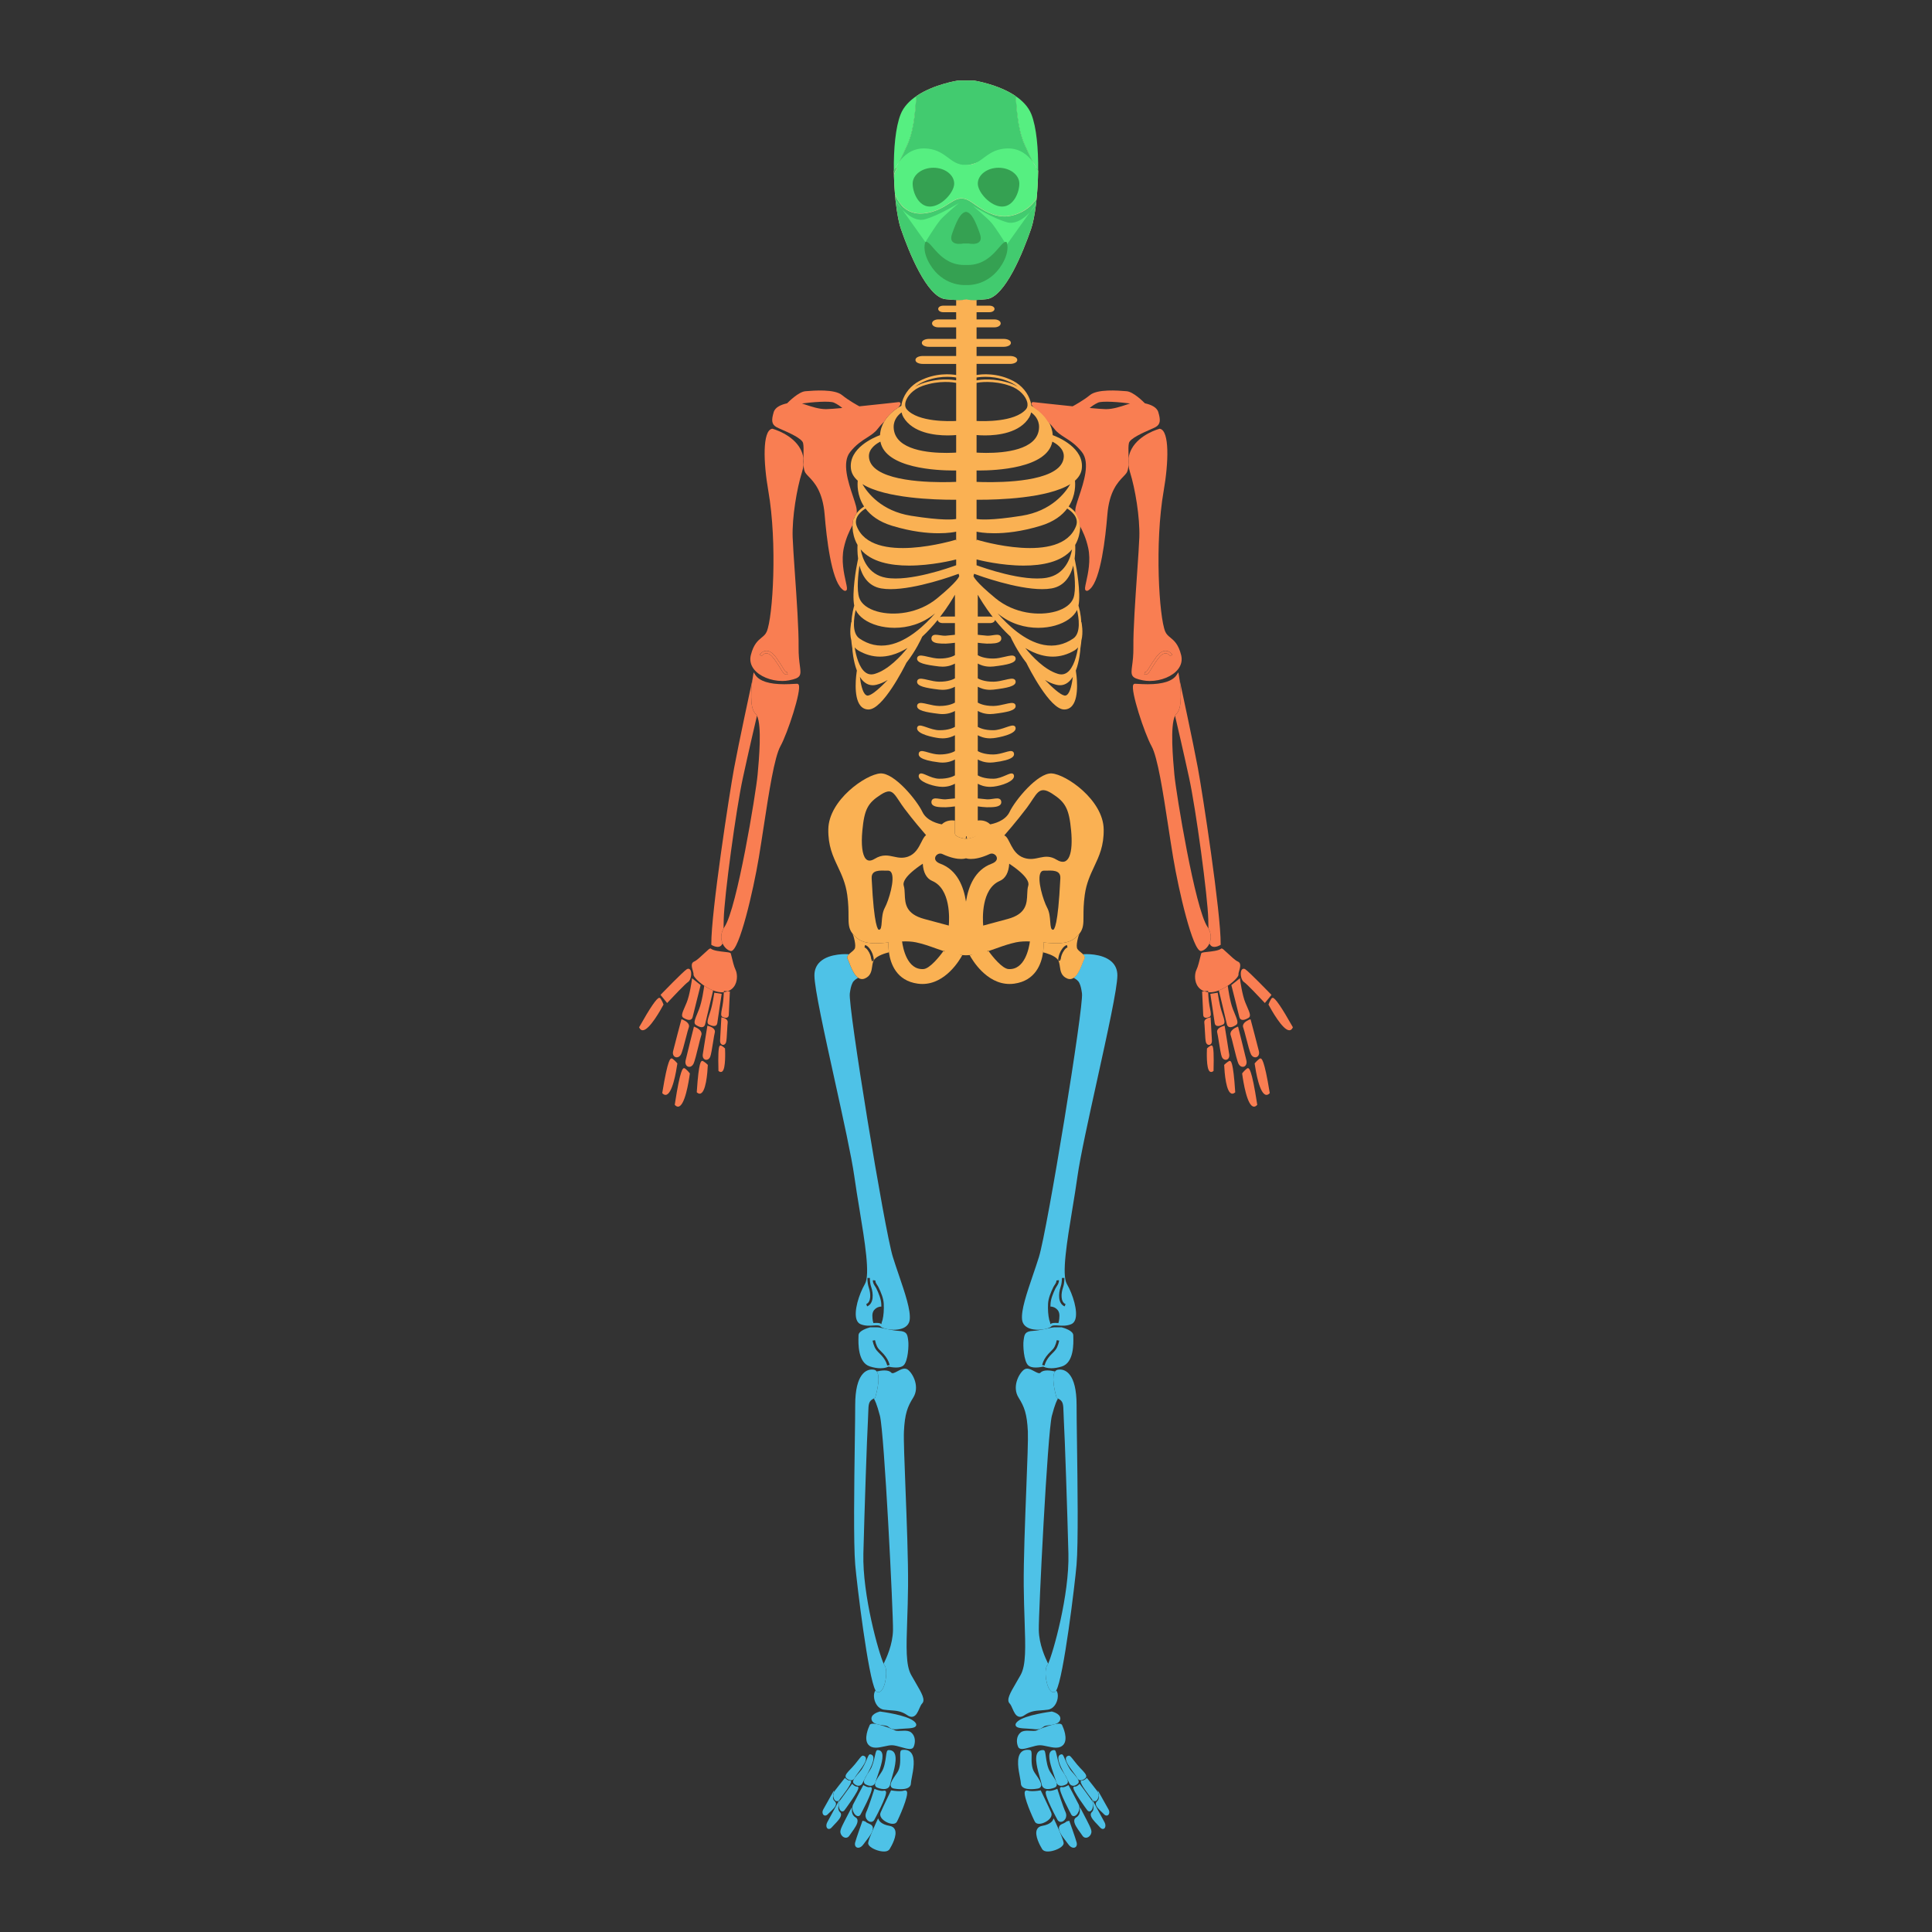 <?xml version="1.0" encoding="utf-8"?>
<!-- Generator: Adobe Illustrator 16.0.0, SVG Export Plug-In . SVG Version: 6.00 Build 0)  -->
<!DOCTYPE svg PUBLIC "-//W3C//DTD SVG 1.1//EN" "http://www.w3.org/Graphics/SVG/1.1/DTD/svg11.dtd">
<svg version="1.1" id="Layer_1" xmlns="http://www.w3.org/2000/svg" xmlns:xlink="http://www.w3.org/1999/xlink" x="0px" y="0px"
	 width="1200px" height="1200px" viewBox="0 0 1200 1200" enable-background="new 0 0 1200 1200" xml:space="preserve">
<rect x="0" y="0" width="1200" height="1200" fill="#333333" stroke="none"/>
<g>
	<g>
		<g>
			<path fill="#FAB153" d="M671.719,386.414l-0.143,0.035c-0.139-4.76-1.395-9.241-1.709-10.277
				c1.594-7.751-1.338-24.22-1.99-27.083c-0.012-0.07-0.023-0.128-0.035-0.186c-0.164-0.919-0.291-1.583-0.373-1.886v-0.012
				c0.537-3.945,0.42-7.297,0.352-8.542c0.57-0.954,1.059-1.99,1.477-3.084c1.422-3.713,1.697-6.949,1.619-9.288v-0.012
				c-0.082-2.374-0.537-3.829-0.582-3.945l-0.246,0.081c-0.336-1.315-0.988-2.479-1.758-3.503c-1.523-2.025-3.525-3.445-4.572-4.108
				c4.563-6.983,4.131-14.223,3.92-16.038c2.365-2.095,3.889-4.551,4.238-7.449c1.525-12.791-14.27-19.436-18.063-20.844
				c-0.176-3.236-1.189-6.029-2.574-8.403c0-0.011-0.012-0.023-0.021-0.035c-2.504-4.236-6.229-7.1-8.637-8.636
				c-0.908-0.571-1.619-0.955-2.014-1.164c-0.094-0.814-0.256-1.653-0.5-2.502c-1.514-5.365-5.506-10.184-10.695-12.884
				c-10.115-5.295-19.82-4.248-22.848-3.725v-6.89h20.717c2.27,0,4.563-0.837,4.563-2.456c0-1.618-2.293-2.467-4.563-2.467h-20.717
				v-5.691h16.771c2.258,0,4.551-0.838,4.551-2.456c0-1.618-2.293-2.468-4.551-2.468h-16.771v-7.169h11.033
				c2.246,0,3.947-1.059,3.947-2.467s-1.701-2.468-3.947-2.468h-11.033v-4.481h8.02c1.793,0,3.131-0.873,3.131-2.025
				s-1.338-2.025-3.131-2.025h-8.02v-3.491h-1.012h-0.537v0.012c-3.967,0.023-4.561-0.571-4.561-0.571s-0.056,0.052-0.229,0.125
				c-0.176-0.072-0.23-0.125-0.23-0.125s-0.593,0.594-4.563,0.571v-0.012h-0.533h-1.014v3.491h-8.02
				c-1.792,0-3.131,0.873-3.131,2.025s1.339,2.025,3.131,2.025h8.02v4.481h-11.033c-2.247,0-3.945,1.06-3.945,2.468
				s1.698,2.467,3.945,2.467h11.033v7.169h-16.771c-2.258,0-4.551,0.85-4.551,2.468c0,1.618,2.293,2.456,4.551,2.456h16.771v5.691
				H573.17c-2.271,0-4.564,0.85-4.564,2.467c0,1.618,2.293,2.456,4.564,2.456h20.715v6.89c-3.025-0.523-12.732-1.571-22.846,3.725
				c-5.191,2.7-9.184,7.519-10.697,12.884c-0.243,0.85-0.406,1.688-0.5,2.502c-0.396,0.209-1.105,0.593-2.014,1.164
				c-2.408,1.536-6.134,4.399-8.636,8.636c-0.013,0.011-0.024,0.023-0.024,0.035c-1.383,2.375-2.396,5.167-2.57,8.403
				c-3.795,1.408-19.588,8.054-18.063,20.844c0.348,2.898,1.873,5.354,4.235,7.449c-0.209,1.815-0.64,9.055,3.923,16.038
				c-1.047,0.664-3.051,2.083-4.574,4.108c-0.768,1.024-1.42,2.188-1.758,3.503l-0.244-0.081c-0.047,0.116-0.502,1.571-0.582,3.945
				v0.012c-0.082,2.339,0.199,5.575,1.618,9.288c0.419,1.094,0.907,2.13,1.478,3.084c-0.069,1.245-0.186,4.597,0.349,8.542v0.012
				c-0.081,0.303-0.209,0.966-0.372,1.886c-0.012,0.058-0.023,0.116-0.035,0.186c-0.652,2.863-3.584,19.332-1.99,27.083
				c-0.314,1.036-1.572,5.517-1.71,10.277l-0.14-0.035c-0.081,0.373-1.305,6.343,0.057,11.463c0,0.012,0,0.012,0,0.023
				c0.047,0.605,0.209,2.572,0.653,5.11h-0.036c0.024,0.431,0.477,7.402,2.816,13.489v0.012c-0.325,1.979-2.455,16.236,2.26,21.846
				c1.291,1.536,2.967,2.316,4.992,2.316c0.011,0,0.011,0,0.011,0c8.858,0,21.938-25.861,23.501-29.027l0.01-0.011
				c5.691-7.216,9.17-14.746,9.822-16.201c3.598-3.306,6.844-6.925,9.638-10.405c0.024,1.141,1.362,1.99,3.132,1.99h7.541v7.262
				c-1.572,0.174-4.482,0.488-5.668,0.559c-1.258,0.07-2.607-0.128-3.795-0.314c-1.861-0.279-3.469-0.512-4.423,0.314
				c-0.478,0.396-0.722,1-0.722,1.781c0,0.629,0.244,1.21,0.699,1.653c1.408,1.419,4.771,1.489,7.855,1.489h0.512
				c1.199,0,3.936-0.325,5.541-0.523v7.705c-0.779,0.477-3.957,2.165-9.8,2.095c-2.364-0.035-4.843-0.605-7.03-1.117
				c-2.863-0.664-4.924-1.152-6.017-0.28c-0.303,0.233-0.664,0.687-0.664,1.49c0,2.677,5.028,3.794,13.722,4.83
				c0.733,0.081,1.432,0.116,2.096,0.116c3.631,0,6.285-1.141,7.693-1.932v9.183c-0.779,0.465-3.957,2.165-9.8,2.083
				c-2.364-0.023-4.843-0.605-7.03-1.118c-2.863-0.663-4.936-1.152-6.017-0.279c-0.303,0.244-0.664,0.686-0.664,1.489
				c0,2.677,5.028,3.806,13.722,4.831c0.733,0.081,1.432,0.128,2.096,0.128c3.631,0,6.285-1.141,7.693-1.932v9.858
				c-0.77,0.465-3.818,2.095-9.428,2.095h-0.372c-2.364-0.035-4.843-0.605-7.03-1.117c-2.863-0.675-4.936-1.152-6.017-0.279
				c-0.303,0.232-0.664,0.686-0.664,1.489c0,2.677,5.028,3.794,13.722,4.819c0.733,0.093,1.432,0.127,2.096,0.127
				c3.631,0,6.285-1.14,7.693-1.932v9.87c-0.779,0.478-3.945,2.176-9.8,2.083c-2.632-0.035-5.481-1.012-7.775-1.816
				c-2.571-0.884-4.271-1.478-5.282-0.756c-0.292,0.209-0.653,0.641-0.653,1.432c0,3.62,10.161,5.645,13.722,6.063
				c0.733,0.082,1.432,0.128,2.096,0.128c3.631,0,6.285-1.141,7.693-1.932v9.857c-0.793,0.478-3.98,2.153-9.8,2.096
				c-2.503-0.035-5.017-0.757-7.042-1.338c-2.42-0.699-4.016-1.153-5.005-0.408c-0.302,0.221-0.664,0.675-0.664,1.513
				c0,0.908,0,3.644,12.722,5.145c0.733,0.093,1.432,0.128,2.096,0.128c3.631,0,6.285-1.14,7.693-1.932v9.869
				c-0.779,0.478-3.957,2.165-9.8,2.083c-2.771-0.035-5.493-1.21-7.694-2.153c-2.07-0.896-3.445-1.49-4.353-0.884
				c-0.302,0.198-0.664,0.605-0.664,1.443c0,3.224,7.52,5.901,12.722,6.518c0.733,0.081,1.432,0.127,2.096,0.127
				c3.631,0,6.285-1.14,7.693-1.932v9.113c-1.572,0.187-4.482,0.489-5.668,0.559c-1.258,0.082-2.607-0.128-3.807-0.303
				c-1.85-0.279-3.457-0.524-4.411,0.303c-0.478,0.407-0.722,1.012-0.722,1.792c0,1.455,1.154,2.41,3.41,2.829
				c1.582,0.291,3.514,0.303,5.261,0.303h0.396c1.199,0,3.936-0.314,5.541-0.524v16.806c0,1.501,2.643,2.805,6.716,3.317
				l0.149-1.245l0.035-0.291c0.072-0.009,0.127-0.021,0.195-0.031c0.07,0.01,0.125,0.022,0.195,0.031l0.034,0.291l0.151,1.245
				c4.074-0.512,6.714-1.816,6.714-3.317v-16.806c1.607,0.209,4.344,0.524,5.541,0.524h0.395c1.746,0,3.678-0.012,5.262-0.303
				c2.258-0.419,3.41-1.374,3.41-2.829c0-0.78-0.244-1.385-0.723-1.792c-0.953-0.827-2.559-0.582-4.41-0.303
				c-1.199,0.174-2.549,0.384-3.807,0.303c-1.188-0.07-4.098-0.373-5.668-0.559v-9.113c1.408,0.792,4.063,1.932,7.693,1.932
				c0.664,0,1.363-0.046,2.096-0.127c5.201-0.617,12.721-3.294,12.721-6.518c0-0.837-0.361-1.245-0.664-1.443
				c-0.906-0.605-2.279-0.012-4.352,0.884c-2.199,0.943-4.924,2.119-7.693,2.153c-5.842,0.082-9.02-1.606-9.801-2.083v-9.869
				c1.408,0.792,4.063,1.932,7.693,1.932c0.664,0,1.363-0.035,2.096-0.128c12.721-1.501,12.721-4.236,12.721-5.145
				c0-0.837-0.361-1.292-0.664-1.513c-0.988-0.745-2.582-0.291-5.004,0.408c-2.025,0.582-4.539,1.303-7.041,1.338
				c-5.82,0.058-9.01-1.618-9.801-2.096v-9.857c1.408,0.792,4.063,1.932,7.693,1.932c0.664,0,1.363-0.046,2.096-0.128
				c3.563-0.419,13.723-2.443,13.723-6.063c0-0.791-0.361-1.222-0.652-1.432c-1.014-0.722-2.711-0.128-5.285,0.756
				c-2.293,0.804-5.145,1.781-7.773,1.816c-5.854,0.093-9.02-1.606-9.801-2.083v-9.87c1.408,0.792,4.063,1.932,7.693,1.932
				c0.664,0,1.363-0.035,2.096-0.127c8.693-1.025,13.723-2.142,13.723-4.819c0-0.803-0.361-1.257-0.664-1.489
				c-1.082-0.873-3.154-0.396-6.018,0.279c-2.188,0.512-4.666,1.083-7.029,1.117h-0.373c-5.609,0-8.658-1.629-9.428-2.095v-9.858
				c1.408,0.792,4.063,1.932,7.693,1.932c0.664,0,1.363-0.047,2.096-0.128c8.693-1.024,13.723-2.153,13.723-4.831
				c0-0.803-0.361-1.245-0.664-1.489c-1.082-0.873-3.154-0.384-6.018,0.279c-2.188,0.513-4.666,1.095-7.029,1.118
				c-5.842,0.081-9.02-1.618-9.801-2.083v-9.183c1.408,0.792,4.063,1.932,7.693,1.932c0.664,0,1.363-0.035,2.096-0.116
				c8.693-1.036,13.723-2.153,13.723-4.83c0-0.804-0.361-1.257-0.664-1.49c-1.096-0.873-3.154-0.384-6.018,0.28
				c-2.188,0.512-4.666,1.082-7.029,1.117c-5.842,0.07-9.02-1.618-9.801-2.095v-7.705c1.607,0.198,4.344,0.523,5.541,0.523h0.512
				c3.084,0,6.449-0.07,7.857-1.489c0.453-0.442,0.697-1.024,0.697-1.653c0-0.78-0.244-1.385-0.723-1.781
				c-0.953-0.826-2.559-0.593-4.422-0.314c-1.188,0.187-2.537,0.384-3.795,0.314c-1.188-0.07-4.098-0.384-5.668-0.559v-7.262h7.543
				c1.768,0,3.107-0.85,3.131-1.99c2.793,3.479,6.041,7.099,9.637,10.405c0.65,1.455,4.131,8.985,9.822,16.201l0.012,0.011
				c1.561,3.166,14.643,29.027,23.498,29.027c0,0,0,0,0.012,0c2.025,0,3.701-0.78,4.994-2.316
				c4.713-5.609,2.582-19.867,2.258-21.846V416.5c2.338-6.087,2.793-13.058,2.816-13.489h-0.035c0.441-2.538,0.605-4.504,0.65-5.11
				c0-0.011,0-0.011,0-0.023C673.02,392.757,671.799,386.787,671.719,386.414z M668.354,326.72
				c-9.367,24.499-61.055,8.682-61.578,8.519l-0.211,0.687v-5.691c0.92,0.209,4.727,0.978,10.939,0.978
				c6.891,0,16.727-0.943,28.865-4.644c8.238-2.514,13.35-6.494,16.492-10.707C664.723,316.989,670.52,321.052,668.354,326.72z
				 M606.564,347.483c2.084,0.535,15.34,3.817,29.283,3.817c11.486,0,23.463-2.222,30.027-10.067
				c-1.014,5.552-4.412,15.631-15.736,17.621c-14.721,2.583-39.744-6.355-43.574-7.763V347.483z M606.564,234.484
				c2.457-0.431,12.221-1.665,22.137,3.526c1.223,0.641,2.387,1.409,3.445,2.281c-1.291-0.826-2.701-1.513-4.189-2.037
				c-10.441-3.689-19.135-2.444-21.393-2.014V234.484z M606.564,237.801c1.432-0.279,10.336-1.828,20.879,1.897
				c6.053,2.142,9.66,6.553,10.557,9.974c0.338,1.304,0.465,3.166-0.814,4.621c-7.041,7.996-26.641,7.379-30.621,7.169V237.801z
				 M606.564,270.214c1.037,0.105,2.91,0.233,5.262,0.233c8.006,0,21.66-1.536,27.49-11.301c0.535-0.896,0.92-1.897,1.141-2.979
				c1.686,1.187,5.016,4.178,4.922,9.171c-0.068,3.538-1.467,6.541-4.131,8.927c-9.148,8.17-30.541,7.123-34.684,6.844V270.214z
				 M606.564,292.223c0.432,0,1.025,0.011,1.746,0.011c9.555,0,42.178-1.233,45.309-17.935c2.293,1.141,7.264,4.213,7.125,9.194
				c-0.082,2.688-1.258,5.086-3.492,7.123c-10.871,9.881-43.4,9.008-50.688,8.683V292.223z M606.564,310.391
				c0.547,0.012,1.223,0.012,2.002,0.012c10.65,0,41.982-0.792,56.225-9.707c-3.059,5.284-11.684,16.725-30.26,19.669
				c-19.332,3.072-26.197,2.316-27.967,1.979V310.391z M571.749,238.01c9.916-5.19,19.682-3.957,22.137-3.526v1.757
				c-2.258-0.431-10.952-1.676-21.391,2.014c-1.492,0.524-2.898,1.21-4.191,2.037C569.363,239.418,570.528,238.65,571.749,238.01z
				 M562.45,249.672c0.896-3.421,4.504-7.833,10.557-9.974c10.545-3.725,19.447-2.176,20.879-1.897v23.661
				c-3.98,0.21-23.58,0.827-30.621-7.169C561.983,252.838,562.113,250.976,562.45,249.672z M559.995,256.167
				c0.22,1.083,0.604,2.083,1.141,2.979c5.83,9.765,19.482,11.301,27.49,11.301c2.35,0,4.224-0.128,5.26-0.233v10.894
				c-4.144,0.279-25.535,1.327-34.682-6.844c-2.667-2.386-4.063-5.389-4.133-8.927C554.977,260.344,558.307,257.354,559.995,256.167
				z M546.831,274.299c3.129,16.702,35.754,17.935,45.309,17.935c0.723,0,1.316-0.011,1.746-0.011v7.077
				c-7.285,0.325-39.814,1.198-50.686-8.683c-2.234-2.037-3.41-4.435-3.49-7.123C539.567,278.513,544.538,275.44,546.831,274.299z
				 M535.659,300.695c14.245,8.916,45.576,9.707,56.225,9.707c0.781,0,1.455,0,2.002-0.012v11.953
				c-1.77,0.338-8.637,1.094-27.967-1.979C547.342,317.42,538.719,305.979,535.659,300.695z M532.096,326.72
				c-2.164-5.668,3.631-9.73,5.494-10.859c3.141,4.213,8.252,8.193,16.491,10.707c12.14,3.701,21.974,4.644,28.864,4.644
				c6.214,0,10.021-0.768,10.939-0.978v5.691l-0.209-0.687C593.153,335.402,541.465,351.219,532.096,326.72z M593.885,347.483v3.608
				c-3.828,1.408-28.852,10.347-43.574,7.763c-11.326-1.99-14.724-12.069-15.735-17.621c6.563,7.845,18.54,10.067,30.026,10.067
				C578.545,351.3,591.802,348.018,593.885,347.483z M539.336,432.002c-0.605,0.117-1.119-0.023-1.631-0.431
				c-2.07-1.642-3.13-7.018-3.607-11.173c0.885,1.455,1.943,2.689,3.189,3.608c1.443,1.07,3.061,1.606,4.794,1.606
				c0.745,0,1.526-0.104,2.328-0.303c2.468-0.617,4.795-1.652,6.993-2.991C546.866,427.021,541.944,431.491,539.336,432.002z
				 M543.374,418.536c-2.143,0.641-4.004,0.384-5.668-0.78c-4.154-2.897-6.039-10.649-6.844-15.642
				c0.582,0.722,1.293,1.338,2.131,1.839c4.363,2.595,8.926,3.899,13.617,3.899c2.396,0,4.829-0.35,7.285-1.024
				c3.387-0.931,6.646-2.444,9.74-4.353C559.598,407.503,551.731,416.046,543.374,418.536z M552.127,400.555
				c-6.52,1.222-12.676-0.117-18.309-3.98c-4.946-3.398-3.398-13.14-2.34-17.714c2.072,4.307,6.949,7.786,13.617,9.683
				c3.096,0.873,6.68,1.409,10.51,1.409c8.018-0.012,17.121-2.34,24.977-8.811c0.094-0.07,0.152-0.117,0.232-0.186
				C574.752,387.95,564.043,398.297,552.127,400.555z M593.129,382.958h-7.541c-0.664,0-1.258,0.116-1.76,0.326
				c4.877-6.32,8.172-11.907,9.301-13.897V382.958z M582.12,371.586c-11.699,9.637-27.143,11.068-37.256,8.217
				c-5.9-1.665-9.858-4.679-11.174-8.485c-1.676-4.876-0.674-14.641,0.129-20.064c1.631,6.308,5.318,12.791,13.488,14.222
				c1.793,0.314,3.749,0.454,5.832,0.454c16.002,0,38.906-8.275,42.283-9.532c0.128,0.419,0.256,0.861,0.373,1.327
				c0.01,0.012,0.01,0.012,0.01,0.012s0,0-0.01,0.012C595.723,358.179,594.688,361.228,582.12,371.586z M614.863,382.958h-7.543
				v-13.571c1.131,1.99,4.424,7.577,9.301,13.897C616.121,383.074,615.527,382.958,614.863,382.958z M604.656,357.748
				c-0.012-0.012-0.012-0.012-0.012-0.012s0,0,0.012-0.012c0.117-0.465,0.244-0.908,0.373-1.327
				c3.375,1.257,26.279,9.532,42.283,9.532c2.082,0,4.039-0.14,5.83-0.454c8.172-1.432,11.861-7.914,13.488-14.222
				c0.805,5.423,1.805,15.188,0.129,20.064c-1.316,3.806-5.273,6.82-11.172,8.485c-10.115,2.852-25.561,1.42-37.256-8.217
				C605.762,361.228,604.725,358.179,604.656,357.748z M662.744,431.572c-0.512,0.407-1.023,0.547-1.629,0.431
				c-2.607-0.512-7.529-4.981-12.07-9.684c2.201,1.339,4.529,2.374,6.996,2.991c0.805,0.198,1.584,0.303,2.326,0.303
				c1.734,0,3.354-0.536,4.797-1.606c1.246-0.919,2.303-2.153,3.189-3.608C665.875,424.554,664.816,429.93,662.744,431.572z
				 M662.744,417.756c-1.664,1.164-3.527,1.42-5.668,0.78c-8.355-2.49-16.223-11.033-20.264-16.061
				c3.096,1.909,6.355,3.422,9.742,4.353c2.457,0.675,4.889,1.024,7.287,1.024c4.689,0,9.252-1.304,13.617-3.899
				c0.838-0.501,1.547-1.118,2.129-1.839C668.785,407.107,666.898,414.859,662.744,417.756z M666.631,396.575
				c-5.633,3.864-11.789,5.202-18.307,3.98c-11.918-2.258-22.625-12.605-28.689-19.6c0.082,0.069,0.141,0.116,0.232,0.186
				c7.857,6.471,16.957,8.799,24.977,8.811c3.828,0,7.414-0.536,10.51-1.409c6.67-1.897,11.545-5.376,13.619-9.683
				C670.029,383.435,671.576,393.176,666.631,396.575z"/>
			<g>
				<g>
					<g>
						<g>
							<g>
								<path fill="#4EC2E7" d="M569.026,1071.753c-0.49,1.489-3.039,1.724-7.182,1.921c-1.175,0.059-2.27,0.115-3.131,0.221
									c-1.256,0.152-2.117,0.221-2.816,0.221c-2.037,0-2.91-0.65-4.34-1.722c-0.642-0.488-2.143-0.687-3.598-0.872
									c-0.594-0.082-1.199-0.164-1.793-0.269c-0.533-0.139-1.06-0.269-1.559-0.361c-1.42-0.407-2.607-1.093-3.119-2.385
									c-0.303-0.769-0.291-1.525,0.022-2.234c0.617-1.398,2.294-2.271,3.596-2.771c0.735-0.28,1.294-0.419,1.317-0.419
									l0.138-0.036l0.142,0.025c0.65,0.079,16.164,2.093,20.855,5.912C568.362,1069.635,569.399,1070.648,569.026,1071.753z"/>
							</g>
						</g>
						<g>
							<g>
								<path fill="#4EC2E7" d="M566.348,1104.062c-0.291,1.548-0.559,2.898-0.559,3.55c0,0.955-0.371,2.258-2.199,3.037
									c-1.012,0.432-2.398,0.642-4.096,0.642c-1.77,0-3.389-0.233-4.191-0.373c-1.002-0.163-1.664-0.616-1.955-1.327
									c-0.664-1.594,0.664-3.922,3.898-8.543c2.025-2.898,1.943-7.158,1.887-9.975c-0.047-2.385-0.082-3.943,1.186-4.131
									c2.469-0.35,4.354,0.232,5.576,1.711C568.676,1092.016,567.28,1099.268,566.348,1104.062z"/>
							</g>
						</g>
						<g>
							<g>
								<path fill="#4EC2E7" d="M557.002,1131.646c-0.326,0.522-1.023,1.164-2.502,1.164c-2.467,0-5.785-1.758-7.123-3.771
									c-0.709-1.082-0.861-2.189-0.432-3.201c1.515-3.551,6.215-13.209,6.264-13.316l0.255-0.511l0.569,0.093
									c0.023,0.012,2.316,0.407,4.61,0.407c1.302,0,2.339-0.128,3.072-0.37c0.64-0.223,1.233,0,1.536,0.522
									C564.672,1115.188,558.016,1129.957,557.002,1131.646z"/>
							</g>
						</g>
						<g>
							<g>
								<path fill="#4EC2E7" d="M552.569,1148.498c-0.419,0.686-1.375,1.502-3.538,1.502c-3.144,0-7.472-1.701-9.091-3.563
									c-0.547-0.639-0.779-1.269-0.697-1.896c0.384-2.76,5.295-13.257,5.504-13.7l0.664-1.418l0.711,1.395
									c0.011,0.012,1.361,2.422,6.389,3.249c1.617,0.266,2.736,1.034,3.307,2.292
									C557.481,1140.002,553.756,1146.564,552.569,1148.498z"/>
							</g>
						</g>
						<g>
							<g>
								<g>
									<path fill="#4EC2E7" d="M553.836,1104.654c-0.441,1.525-0.826,2.842-0.93,3.518c-0.303,1.977-1.689,3.059-3.912,3.059
										c-1.758,0-3.525-0.652-4.201-0.93c-0.791-0.326-1.105-0.886-1.222-1.293c-0.14-0.477-0.118-1.023,0.069-1.688
										c0.059-0.197,0.129-0.418,0.221-0.641v-0.011c0.57-1.407,1.771-3.258,3.586-5.89c1.875-2.713,2.456-6.995,2.852-9.822
										c0.359-2.676,0.522-3.888,1.594-3.947c1.502-0.068,2.607,0.41,3.363,1.41
										C557.643,1091.598,555.35,1099.453,553.836,1104.654z"/>
								</g>
							</g>
							<g>
								<g>
									<path fill="#4EC2E7" d="M543.026,1130.389c-0.467,0.78-1.199,1.21-2.037,1.21c-1.014,0-2.061-0.652-2.724-1.698
										c-0.827-1.293-0.897-2.864-0.222-4.318c1.559-3.316,4.807-13.594,4.842-13.699l0.256-0.803l0.768,0.314
										c0.023,0.012,2.293,0.955,4.121,0.955c0.371,0,0.709-0.049,0.977-0.13c0.514-0.149,1.002,0.036,1.245,0.466
										C551.497,1114.897,543.118,1130.248,543.026,1130.389z"/>
								</g>
							</g>
							<g>
								<g>
									<path fill="#4EC2E7" d="M537.752,1143.621c-0.559,0.723-1.07,1.385-1.455,1.932c-0.941,1.352-2.117,2.119-3.236,2.119
										c-0.639,0-1.197-0.268-1.582-0.745c-0.465-0.604-0.582-1.501-0.338-2.503c0.664-2.631,4.435-13.094,4.586-13.535
										l1.49,0.396c0.012-0.127,0-0.198,0-0.198c0,0.012,0.279,0.769,3.061,1.885c1.188,0.478,1.629,1.269,1.793,1.851
										C542.723,1137.231,539.963,1140.771,537.752,1143.621z"/>
								</g>
							</g>
						</g>
						<g>
							<g>
								<g>
									<path fill="#4EC2E7" d="M544.969,1103.318c-0.49,1.384-0.908,2.582-1.061,3.212c-0.012,0.046-0.022,0.093-0.047,0.139
										v0.011c-0.092,0.223-0.162,0.443-0.221,0.641c-0.523,1.234-1.523,1.91-2.885,1.91c-1.398,0-2.76-0.723-3.283-1.037
										c-0.432-0.256-0.711-0.652-0.814-1.129c-0.117-0.512-0.035-1.105,0.244-1.839c0.012,0,0.012-0.012,0.012-0.012
										s0-0.011,0.012-0.022c0.151-0.269,0.303-0.56,0.466-0.85c0.44-0.791,0.873-1.571,1.28-2.34
										c0.465-0.734,1.012-1.548,1.641-2.48c1.652-2.432,2.537-6.342,3.119-8.938c0.594-2.582,0.803-3.561,1.723-3.585
										c1.291,0,1.955,0.593,2.305,1.082C549.229,1090.584,547.286,1096.719,544.969,1103.318z"/>
								</g>
							</g>
							<g>
								<g>
									<path fill="#4EC2E7" d="M534.448,1127.129c-0.361,0.582-0.886,0.907-1.49,0.907c-0.873,0-1.793-0.675-2.515-1.839
										c-0.837-1.336-1.478-3.57-0.535-5.457c1.501-3.025,5.901-11.219,5.948-11.301l0.384-0.711l0.687,0.408
										c0.441,0.267,1.805,0.953,2.84,0.953c0.197,0,0.373-0.034,0.512-0.08l0.338-0.047c0.338,0,0.639,0.175,0.803,0.466
										C542.477,1112.313,534.528,1126.99,534.448,1127.129z"/>
								</g>
							</g>
							<g>
								<g>
									<path fill="#4EC2E7" d="M528.918,1138.221c-0.547,0.745-1.012,1.387-1.314,1.887c-0.548,0.873-1.339,1.35-2.234,1.35
										c-0.967,0-1.955-0.559-2.643-1.514c-0.723-0.989-0.953-2.188-0.629-3.224l0.105-0.36c0.325-1.083,0.559-1.874,5.527-11.337
										l1.34-2.548l0.115,2.875c0,0.094,0.129,2.258,2.258,3.492c0.617,0.348,1.014,0.895,1.152,1.559
										C533.049,1132.542,530.756,1135.695,528.918,1138.221z"/>
								</g>
							</g>
						</g>
						<g>
							<g>
								<g>
									<path fill="#4EC2E7" d="M538.672,1102.002c-0.851,1.328-1.432,2.35-1.746,3.189c-0.012,0.012-0.012,0.022-0.012,0.022
										s0,0.012-0.012,0.012c-0.432,0.804-0.779,1.454-0.966,1.861c-0.757,1.734-1.886,2.096-2.7,2.096
										c-1.339,0-2.467-0.978-2.898-1.396c-0.746-0.723-0.594-1.678,0.176-2.957l0.012-0.012c0.104-0.164,0.209-0.325,0.336-0.5
										c0-0.012,0.012-0.023,0.024-0.048c0.767-1.082,1.907-2.396,3.317-3.969c1.779-1.989,3.246-5.399,4.225-7.656
										c1-2.305,1.292-3.003,2.047-3.003c1.072,0.116,1.537,0.65,1.758,1.094C543.268,1092.75,541.313,1097.078,538.672,1102.002z
										"/>
								</g>
							</g>
							<g>
								<g>
									<path fill="#4EC2E7" d="M524.485,1124.43c-0.454,0.547-0.943,0.674-1.27,0.674c-0.371,0-1.094-0.16-1.652-1.245
										c-0.408-0.78-0.641-1.839-0.582-2.921v-0.023l0.303-1.629v-0.023c0.15-0.406,0.338-0.803,0.594-1.164
										c1.779-2.537,6.843-9.369,6.891-9.438l0.522-0.711l0.63,0.617c0.324,0.314,1.512,1.232,2.223,1.094l0.209-0.023
										c0.35,0,0.652,0.188,0.803,0.501C533.946,1111.801,524.579,1124.313,524.485,1124.43z"/>
								</g>
							</g>
							<g>
								<g>
									<path fill="#4EC2E7" d="M522.389,1127.036c0.047,1.874-2.176,4.189-4.145,6.227c-0.568,0.593-1.115,1.163-1.477,1.596
										c-0.629,0.757-1.27,1.141-1.896,1.141c-0.525,0-0.99-0.269-1.281-0.745c-0.49-0.828-0.418-2.164,0.199-3.342
										c1.058-2.023,5.458-10.065,5.504-10.147l2.258-4.155c0.012-0.012,0.024-0.023,0.024-0.034
										c0.011-0.014,0.022-0.024,0.034-0.036l-0.326,1.723v0.023c-0.186,0.536-0.279,1.082-0.303,1.629v0.023l-0.256,1.339
										c-0.012,0.011-0.338,2.003,1.012,3.282C522.158,1125.955,522.377,1126.466,522.389,1127.036z"/>
								</g>
							</g>
						</g>
						<g>
							<g>
								<g>
									<path fill="#4EC2E7" d="M533.143,1100.908c-0.965,1.303-1.873,2.525-2.129,3.097c-0.047,0.093-0.082,0.187-0.128,0.266
										c-0.013,0.024-0.024,0.036-0.024,0.048c-0.127,0.175-0.232,0.336-0.336,0.5l-0.012,0.012
										c-0.642,0.791-1.422,0.932-1.898,0.932c-1.291,0-2.467-0.92-2.922-1.316c-0.313-0.291-0.5-0.664-0.511-1.094
										c-0.036-1.163,1.093-2.514,3.841-5.307c1.256-1.28,2.643-3.037,3.747-4.458c1.942-2.478,2.491-3.119,3.166-3.119
										l0.14,0.011c1.014,0.152,1.443,0.724,1.629,1.153C538.463,1093.493,536.297,1096.648,533.143,1100.908z"/>
								</g>
							</g>
							<g>
								<g>
									<path fill="#4EC2E7" d="M521.61,1117.539v-0.023l-0.034,0.06c0,0.011-0.013,0.022-0.024,0.034
										c-0.314,0.396-0.512,0.641-0.523,0.652c-0.418,0.453-0.861,0.545-1.152,0.545c-0.709,0-1.373-0.521-1.828-1.43
										c-0.279-0.559-0.488-1.27-0.523-2.014l0.28-1.969c0.116-0.277,0.267-0.545,0.454-0.791c1.547-2.07,5.992-7.646,6.029-7.691
										l0.512-0.642l0.604,0.548c0.467,0.407,1.455,1.07,2.107,1.07l0.256-0.022c0.361,0,0.676,0.198,0.814,0.522
										C529.198,1107.787,523.471,1115.188,521.61,1117.539z"/>
								</g>
							</g>
							<g>
								<g>
									<path fill="#4EC2E7" d="M519.248,1120.355c0.022,1.664-1.942,3.503-3.679,5.133c-0.512,0.477-1,0.92-1.314,1.269
										c-0.548,0.618-1.129,0.921-1.711,0.921c-0.559,0-1.047-0.291-1.35-0.805c-0.466-0.767-0.432-1.896,0.092-2.873
										c0.897-1.676,4.527-8.102,4.691-8.382l2.036-3.607l-0.209,1.384c-0.245,0.631-0.325,1.316-0.28,1.969l-0.115,0.758
										c-0.013,0.057-0.211,1.615,1.127,2.757C518.991,1119.273,519.235,1119.785,519.248,1120.355z"/>
								</g>
							</g>
						</g>
						<g>
							<g>
								<path fill="#4EC2E7" d="M567.465,1085.056c-0.373,0.839-1.188,1.269-2.408,1.269c-1.373,0-3.213-0.535-5.168-1.094
									c-2.096-0.604-4.26-1.234-5.936-1.234c-1.361,0-2.969,0.35-4.656,0.723c-1.781,0.385-3.619,0.791-5.307,0.791
									c-2.002,0-3.502-0.582-4.563-1.768c-3.199-3.574,0.15-10.953,0.628-11.955c0.104-0.512,0.56-1.198,2.153-1.198
									c0.652,0,1.479,0.116,2.398,0.303c0.499,0.093,1.025,0.223,1.559,0.361c3.793,0.978,8.393,2.794,9.73,3.503
									c0.43,0.232,1.094,0.338,2.094,0.338c0.561,0,1.152-0.024,1.77-0.059c0.664-0.033,1.328-0.07,1.98-0.07
									c1.313,0,2.979,0.116,4.178,1.082C568.619,1078.202,568.735,1082.205,567.465,1085.056z"/>
							</g>
						</g>
					</g>
					<g>
						<g>
							<g>
								<path fill="#4EC2E7" d="M550.438,825.41c-0.012,0-0.035-0.012-0.046-0.012c-0.361-0.07-0.71-0.15-1.06-0.221
									c-1.979-0.432-3.537-0.757-4.424-0.757c-1.686,0.034-4.328,0-4.34,0l-0.104-0.011l-0.093,0.033
									c-1.188,0.314-7.123,2.025-7.123,4.901c0,0.21-0.012,0.512-0.023,0.884c-0.117,3.992-0.5,16.131,7.111,18.506
									c2.362,0.744,4.572,1.117,6.564,1.117c2.676,0,4.293-0.688,4.935-1.023c0.757,0.161,2.724,0.57,4.749,0.57
									c2.094,0,3.642-0.443,4.607-1.305c2.828-2.548,3.365-12.582,2.91-15.48c-0.035-0.291-0.082-0.582-0.115-0.859
									c-0.419-3.014-0.909-4.878-5.693-5.121c-2.082-0.104-4.526-0.547-6.785-1.002c-0.094-0.023-0.186-0.035-0.279-0.057
									C550.963,825.515,550.695,825.469,550.438,825.41z M552.452,847.373c0.047,0.15,0.082,0.291,0.117,0.441l-1.502,0.338
									c-0.047-0.197-0.092-0.384-0.151-0.582c-0.523-1.815-1.618-3.678-3.271-5.553c-0.431-0.488-0.896-0.941-1.361-1.406
									c-1.117-1.094-2.281-2.235-2.979-3.771c-0.596-1.316-1.025-2.664-1.328-4.133l1.502-0.314
									c0.279,1.362,0.675,2.607,1.232,3.806c0.582,1.282,1.584,2.271,2.654,3.319c0.49,0.488,0.979,0.977,1.431,1.477
									C550.672,843.125,551.905,845.266,552.452,847.373z"/>
							</g>
						</g>
						<g>
							<g>
								<path fill="#4EC2E7" d="M533.852,751.191c3.283,19.938,6.693,40.549,3.377,46.285c-3.854,6.682-6.949,17.029-5.215,22.104
									c0.488,1.443,1.338,2.42,2.525,2.909c2.828,1.163,5.658,0.966,7.926,0.813c2.014-0.139,3.598-0.254,4.4,0.548
									c0.605,0.604,1.896,1.164,3.526,1.548c0.011,0,0.034,0.012,0.046,0.012c0.257,0.059,0.525,0.104,0.791,0.164
									c0.094,0.021,0.186,0.033,0.279,0.057c1.141,0.199,2.398,0.315,3.656,0.315c1.744,0,3.502-0.223,5.05-0.745
									c2.839-0.989,4.505-2.875,4.819-5.48c0.709-5.879-2.887-16.424-6.682-27.586c-1.279-3.746-2.606-7.621-3.77-11.369
									c-5.215-16.668-27.956-155.912-26.746-163.732l0.047-0.338c0.336-2.21,0.662-4.295,1.642-6.25
									c0.743-1.477,2.257-2.432,3.503-3.107l-0.023-0.047c-0.42-0.277-0.814-0.627-1.176-1.035
									c-1.979-2.129-3.34-5.644-4.307-8.183c-0.373-0.966-0.697-1.803-0.906-2.153c-0.385-0.627-0.443-1.209-0.281-1.734
									c0.117-0.441,0.396-0.848,0.732-1.232l0.025-0.28c-0.49-0.037-11.779-0.805-17.727,4.712
									c-2.327,2.167-3.515,4.994-3.515,8.426c0,7.928,6.169,35.916,12.698,65.561c5.119,23.244,10.404,47.264,12.068,59.148
									C531.538,737.154,532.713,744.29,533.852,751.191z M542.198,795.139l1.525,0.197c-0.115,0.932,0.478,1.851,1.117,2.816
									c0.303,0.467,0.617,0.943,0.85,1.432c1.561,3.271,3.039,6.786,3.225,10.219c0.186,3.573-0.082,7.191-0.723,9.918
									c-0.068,0.303-0.187,0.627-0.313,0.963c-0.222,0.619-0.489,1.387-0.292,1.724l-0.035,0.022
									c-0.453-0.324-0.953-0.522-1.535-0.639h-0.012c-0.582-0.104-1.223-0.141-1.909-0.115c-0.512,0.011-1.048,0.045-1.606,0.082
									h-0.012c-0.582-1.643-0.627-4.1-0.627-4.473c-0.014-1.057,0.115-2.443,1.176-3.689c1.163-1.361,2.816-2.104,4.409-2.036
									c-0.011-0.557-0.034-1.116-0.058-1.675c-0.174-3.167-1.582-6.506-3.072-9.637c-0.188-0.395-0.467-0.816-0.746-1.246
									C542.827,797.887,542,796.629,542.198,795.139z M540.301,793.754c0,1.932,0.15,3.666,0.861,5.771
									c1.291,3.818,1.688,10.139-2.55,11.896L538.031,810c3.237-1.35,2.749-6.842,1.679-9.986
									c-0.328-0.963-0.549-1.861-0.689-2.723c-0.197-1.187-0.256-2.328-0.256-3.537H540.301z"/>
							</g>
						</g>
						<g>
							<path fill="#4EC2E7" d="M544.514,1050.792c0.152,0.082,0.314,0.152,0.466,0.198c0.187,0.047,0.384,0.07,0.57,0.07
								c1.153,0,2.175-0.91,3.037-2.712c1.595-3.331,2.597-10.243,1.188-13.362c-0.117-0.291-0.279-0.559-0.453-0.779
								c-0.13-0.152-0.292-0.443-0.467-0.85c-2.992-6.413-13.269-42.609-12.594-68.459c0.676-26.174,2.234-72.623,2.828-82.505
								c0.117-1.909,0.164-3.528,0.197-4.958c0.152-5.389,0.211-7.205,3.447-8.799c0.162-0.082,0.336-0.164,0.521-0.246l0.315-0.149
								l0.104-0.339c0.023-0.094,0.069-0.232,0.117-0.43c0.616-2.141,2.688-10.102,1.455-14.201
								c-0.129-0.44-0.303-0.836-0.514-1.174c-0.057-0.094-0.115-0.174-0.162-0.256c-0.478-0.617-1.094-0.988-1.838-1.106
								c-0.396-0.068-0.791-0.104-1.188-0.104c-3.119,0-10.359,2.152-10.359,22.079c0,4.782-0.104,13.022-0.244,22.554
								c-0.373,26.735-0.873,63.363,0.256,76.631c0.99,11.625,8.043,70.203,12.617,78.084
								C544.049,1050.396,544.293,1050.676,544.514,1050.792z"/>
						</g>
						<g>
							<path fill="#4EC2E7" d="M565.952,1040.352c-3.42-6.11-3.037-17.119-2.478-33.786c0.221-6.319,0.466-13.489,0.534-21.472
								c0.141-16.029-0.824-40.713-1.594-60.558c-0.641-16.421-1.188-30.608-0.966-35.405c0.534-10.997,2.2-15.373,5.761-21.031
								c4.085-6.506,0.128-14.594-3.234-17.294c-1.969-1.571-4.365-0.279-6.494,0.873c-1.969,1.06-3.213,1.652-3.877,0.907
								c-1.873-2.082-6.412-1.373-9.031-0.744c0.047,0.082,0.105,0.162,0.162,0.256c0.211,0.338,0.385,0.733,0.514,1.174
								c1.232,4.1-0.839,12.061-1.455,14.201c-0.048,0.197-0.094,0.336-0.117,0.43l-0.104,0.339l-0.315,0.149
								c-0.186,0.082-0.359,0.164-0.521,0.246c0.545,0.803,1.873,3.339,3.793,10.707c2.734,10.475,8.334,123.275,8.125,133.18
								c-0.188,9.113-4.086,17.273-5.797,20.834c0.175,0.406,0.337,0.697,0.467,0.85c0.174,0.221,0.336,0.488,0.453,0.779
								c1.408,3.119,0.406,10.031-1.188,13.362c-0.862,1.802-1.884,2.712-3.037,2.712c-0.187,0-0.384-0.023-0.57-0.07
								c-0.151-0.046-0.313-0.116-0.466-0.198c-0.221-0.116-0.465-0.396-0.697-0.813c-0.873,0.988-1.211,2.791-0.862,4.91
								c0.489,2.921,2.387,6.517,6.122,7.03c1.432,0.187,2.734,0.291,4.004,0.384c3.665,0.256,6.82,0.489,10.487,3.049
								c0.953,0.676,1.862,1.014,2.71,1.014c0.279,0,0.559-0.036,0.814-0.117c1.956-0.547,2.969-2.84,3.935-5.063
								c0.536-1.209,1.095-2.466,1.688-3.06c2.257-2.26-0.221-6.506-3.98-12.932
								C567.862,1043.693,566.918,1042.086,565.952,1040.352z"/>
						</g>
						<g>
							<g>
								<path fill="#4EC2E7" d="M648.643,825.574c-0.094,0.021-0.186,0.033-0.279,0.057c-2.258,0.455-4.701,0.897-6.785,1.002
									c-4.783,0.243-5.271,2.107-5.691,5.121c-0.035,0.277-0.08,0.568-0.117,0.859c-0.451,2.898,0.082,12.933,2.91,15.48
									c0.965,0.861,2.514,1.305,4.609,1.305c2.025,0,3.992-0.409,4.748-0.57c0.641,0.336,2.258,1.023,4.938,1.023
									c1.988,0,4.199-0.373,6.561-1.117c7.613-2.375,7.23-14.514,7.113-18.506c-0.014-0.372-0.023-0.674-0.023-0.884
									c0-2.876-5.936-4.587-7.123-4.901l-0.094-0.033l-0.104,0.011c-0.012,0-2.654,0.034-4.342,0
									c-0.885,0-2.443,0.325-4.424,0.757c-0.348,0.07-0.697,0.15-1.057,0.221c-0.014,0-0.037,0.012-0.049,0.012
									C649.178,825.469,648.912,825.515,648.643,825.574z M651.076,840.994c0.453-0.5,0.941-0.988,1.432-1.477
									c1.07-1.049,2.07-2.037,2.652-3.319c0.559-1.198,0.955-2.443,1.234-3.806l1.5,0.314c-0.303,1.469-0.732,2.816-1.324,4.133
									c-0.701,1.536-1.865,2.678-2.98,3.771c-0.467,0.465-0.934,0.918-1.361,1.406c-1.654,1.875-2.746,3.737-3.271,5.553
									c-0.057,0.198-0.105,0.385-0.15,0.582l-1.504-0.338c0.037-0.15,0.072-0.291,0.117-0.441
									C647.967,845.266,649.201,843.125,651.076,840.994z"/>
							</g>
						</g>
						<g>
							<g>
								<path fill="#4EC2E7" d="M690.508,597.387c-5.949-5.517-17.238-4.749-17.727-4.712l0.023,0.28
									c0.338,0.384,0.615,0.791,0.734,1.232c0.16,0.525,0.104,1.107-0.279,1.734c-0.211,0.35-0.537,1.187-0.91,2.153
									c-0.967,2.539-2.328,6.054-4.305,8.183c-0.361,0.408-0.758,0.758-1.176,1.035l-0.021,0.047
									c1.242,0.676,2.756,1.631,3.502,3.107c0.979,1.955,1.303,4.04,1.641,6.25l0.045,0.338
									c1.213,7.82-21.529,147.064-26.744,163.732c-1.164,3.748-2.49,7.623-3.771,11.369c-3.793,11.162-7.391,21.707-6.68,27.586
									c0.314,2.605,1.979,4.491,4.818,5.48c1.549,0.522,3.305,0.745,5.051,0.745c1.258,0,2.514-0.116,3.654-0.315
									c0.094-0.023,0.186-0.035,0.279-0.057c0.27-0.06,0.535-0.105,0.791-0.164c0.012,0,0.035-0.012,0.049-0.012
									c1.627-0.384,2.92-0.943,3.525-1.548c0.803-0.802,2.387-0.687,4.398-0.548c2.271,0.152,5.098,0.35,7.926-0.813
									c1.188-0.489,2.037-1.466,2.527-2.909c1.732-5.074-1.363-15.422-5.217-22.104c-3.316-5.736,0.094-26.348,3.377-46.285
									c1.141-6.901,2.316-14.037,3.234-20.67c1.666-11.885,6.949-35.904,12.07-59.148c6.529-29.645,12.697-57.633,12.697-65.561
									C694.021,602.381,692.836,599.553,690.508,597.387z M657.395,821.758h-0.012c-0.559-0.037-1.094-0.071-1.607-0.082
									c-0.686-0.025-1.324,0.011-1.906,0.115h-0.012c-0.582,0.116-1.082,0.314-1.537,0.639l-0.035-0.022
									c0.199-0.337-0.068-1.104-0.291-1.724c-0.127-0.336-0.244-0.66-0.314-0.963c-0.639-2.727-0.906-6.345-0.721-9.918
									c0.188-3.433,1.664-6.947,3.225-10.219c0.23-0.488,0.547-0.965,0.85-1.432c0.639-0.966,1.234-1.885,1.115-2.816l1.525-0.197
									c0.199,1.49-0.627,2.748-1.361,3.863c-0.279,0.43-0.559,0.852-0.746,1.246c-1.488,3.131-2.898,6.47-3.07,9.637
									c-0.025,0.559-0.049,1.118-0.059,1.675c1.594-0.068,3.248,0.675,4.412,2.036c1.057,1.246,1.186,2.633,1.176,3.689
									C658.025,817.658,657.977,820.115,657.395,821.758z M661.84,810l-0.58,1.421c-4.238-1.757-3.842-8.077-2.549-11.896
									c0.709-2.105,0.861-3.84,0.861-5.771h1.535c0,1.209-0.057,2.351-0.256,3.537c-0.141,0.861-0.361,1.76-0.686,2.723
									C659.096,803.158,658.605,808.65,661.84,810z"/>
							</g>
						</g>
						<g>
							<path fill="#4EC2E7" d="M668.686,872.71c0-19.927-7.24-22.079-10.359-22.079c-0.395,0-0.791,0.036-1.186,0.104
								c-0.746,0.118-1.365,0.489-1.84,1.106c-0.047,0.082-0.105,0.162-0.164,0.256c-0.209,0.338-0.383,0.733-0.51,1.174
								c-1.234,4.1,0.836,12.061,1.453,14.201c0.047,0.197,0.094,0.336,0.117,0.43l0.104,0.339l0.314,0.149
								c0.186,0.082,0.361,0.164,0.525,0.246c3.234,1.594,3.291,3.41,3.443,8.799c0.033,1.43,0.082,3.049,0.197,4.958
								c0.594,9.882,2.154,56.331,2.828,82.505c0.676,25.85-9.602,62.046-12.594,68.459c-0.172,0.406-0.336,0.697-0.463,0.85
								c-0.176,0.221-0.34,0.488-0.455,0.779c-1.408,3.119-0.406,10.031,1.188,13.362c0.861,1.802,1.887,2.712,3.037,2.712
								c0.186,0,0.383-0.023,0.57-0.07c0.152-0.046,0.316-0.116,0.465-0.198c0.221-0.116,0.467-0.396,0.699-0.813
								c4.574-7.881,11.627-66.459,12.615-78.084c1.129-13.268,0.631-49.896,0.256-76.631
								C668.789,885.732,668.686,877.492,668.686,872.71z"/>
						</g>
						<g>
							<path fill="#4EC2E7" d="M655.357,1050.792c-0.148,0.082-0.313,0.152-0.465,0.198c-0.188,0.047-0.385,0.07-0.57,0.07
								c-1.15,0-2.176-0.91-3.037-2.712c-1.594-3.331-2.596-10.243-1.188-13.362c0.115-0.291,0.279-0.559,0.455-0.779
								c0.127-0.152,0.291-0.443,0.463-0.85c-1.709-3.561-5.607-11.721-5.795-20.834c-0.209-9.904,5.389-122.705,8.123-133.18
								c1.922-7.368,3.248-9.904,3.797-10.707c-0.164-0.082-0.34-0.164-0.525-0.246l-0.314-0.149l-0.104-0.339
								c-0.023-0.094-0.07-0.232-0.117-0.43c-0.617-2.141-2.688-10.102-1.453-14.201c0.127-0.44,0.301-0.836,0.51-1.174
								c0.059-0.094,0.117-0.174,0.164-0.256c-2.619-0.629-7.158-1.338-9.033,0.744c-0.662,0.745-1.908,0.152-3.875-0.907
								c-2.129-1.152-4.527-2.444-6.492-0.873c-3.365,2.7-7.322,10.788-3.238,17.294c3.563,5.658,5.227,10.034,5.762,21.031
								c0.221,4.797-0.326,18.984-0.965,35.405c-0.768,19.845-1.734,44.528-1.596,60.558c0.07,7.982,0.314,15.152,0.535,21.472
								c0.559,16.667,0.943,27.676-2.479,33.786c-0.967,1.734-1.908,3.342-2.781,4.842c-3.76,6.426-6.238,10.672-3.98,12.932
								c0.594,0.594,1.152,1.851,1.688,3.06c0.967,2.224,1.979,4.517,3.934,5.063c0.256,0.081,0.535,0.117,0.814,0.117
								c0.852,0,1.758-0.338,2.713-1.014c3.666-2.56,6.818-2.793,10.486-3.049c1.268-0.093,2.57-0.197,4.002-0.384
								c3.738-0.514,5.635-4.109,6.123-7.03c0.35-2.119,0.01-3.922-0.861-4.91C655.824,1050.396,655.578,1050.676,655.357,1050.792z
								"/>
						</g>
					</g>
					<g>
						<g>
							<g>
								<path fill="#4EC2E7" d="M630.848,1071.753c0.488,1.489,3.037,1.724,7.18,1.921c1.178,0.059,2.27,0.115,3.133,0.221
									c1.256,0.152,2.117,0.221,2.814,0.221c2.037,0,2.91-0.65,4.344-1.722c0.639-0.488,2.141-0.687,3.596-0.872
									c0.594-0.082,1.197-0.164,1.791-0.269c0.537-0.139,1.061-0.269,1.561-0.361c1.42-0.407,2.607-1.093,3.117-2.385
									c0.303-0.769,0.293-1.525-0.021-2.234c-0.617-1.398-2.295-2.271-3.596-2.771c-0.734-0.28-1.293-0.419-1.316-0.419
									l-0.139-0.036l-0.139,0.025c-0.652,0.079-16.168,2.093-20.857,5.912C631.512,1069.635,630.475,1070.648,630.848,1071.753z"
									/>
							</g>
						</g>
						<g>
							<g>
								<path fill="#4EC2E7" d="M633.523,1104.062c0.291,1.548,0.561,2.898,0.561,3.55c0,0.955,0.371,2.258,2.199,3.037
									c1.012,0.432,2.396,0.642,4.098,0.642c1.768,0,3.385-0.233,4.188-0.373c1.002-0.163,1.664-0.616,1.955-1.327
									c0.664-1.594-0.662-3.922-3.898-8.543c-2.025-2.898-1.943-7.158-1.885-9.975c0.047-2.385,0.082-3.943-1.188-4.131
									c-2.467-0.35-4.354,0.232-5.574,1.711C631.197,1092.016,632.594,1099.268,633.523,1104.062z"/>
							</g>
						</g>
						<g>
							<g>
								<path fill="#4EC2E7" d="M642.869,1131.646c0.326,0.522,1.025,1.164,2.502,1.164c2.469,0,5.787-1.758,7.125-3.771
									c0.709-1.082,0.861-2.189,0.43-3.201c-1.514-3.551-6.215-13.209-6.262-13.316l-0.256-0.511l-0.57,0.093
									c-0.023,0.012-2.316,0.407-4.609,0.407c-1.303,0-2.34-0.128-3.072-0.37c-0.641-0.223-1.234,0-1.537,0.522
									C635.199,1115.188,641.857,1129.957,642.869,1131.646z"/>
							</g>
						</g>
						<g>
							<g>
								<path fill="#4EC2E7" d="M647.303,1148.498c0.42,0.686,1.375,1.502,3.541,1.502c3.141,0,7.471-1.701,9.088-3.563
									c0.549-0.639,0.779-1.269,0.699-1.896c-0.383-2.76-5.295-13.257-5.506-13.7l-0.662-1.418l-0.709,1.395
									c-0.014,0.012-1.363,2.422-6.391,3.249c-1.619,0.266-2.736,1.034-3.307,2.292
									C642.393,1140.002,646.117,1146.564,647.303,1148.498z"/>
							</g>
						</g>
						<g>
							<g>
								<g>
									<path fill="#4EC2E7" d="M646.035,1104.654c0.443,1.525,0.828,2.842,0.932,3.518c0.303,1.977,1.688,3.059,3.91,3.059
										c1.758,0,3.527-0.652,4.201-0.93c0.791-0.326,1.107-0.886,1.223-1.293c0.139-0.477,0.117-1.023-0.07-1.688
										c-0.057-0.197-0.127-0.418-0.221-0.641v-0.011c-0.57-1.407-1.768-3.258-3.584-5.89c-1.873-2.713-2.455-6.995-2.852-9.822
										c-0.361-2.676-0.523-3.888-1.596-3.947c-1.5-0.068-2.607,0.41-3.363,1.41
										C642.23,1091.598,644.523,1099.453,646.035,1104.654z"/>
								</g>
							</g>
							<g>
								<g>
									<path fill="#4EC2E7" d="M656.85,1130.389c0.463,0.78,1.197,1.21,2.037,1.21c1.012,0,2.059-0.652,2.723-1.698
										c0.824-1.293,0.895-2.864,0.221-4.318c-1.561-3.316-4.809-13.594-4.842-13.699l-0.258-0.803l-0.768,0.314
										c-0.023,0.012-2.291,0.955-4.119,0.955c-0.373,0-0.709-0.049-0.979-0.13c-0.51-0.149-1,0.036-1.244,0.466
										C648.375,1114.897,656.756,1130.248,656.85,1130.389z"/>
								</g>
							</g>
							<g>
								<g>
									<path fill="#4EC2E7" d="M662.121,1143.621c0.559,0.723,1.07,1.385,1.455,1.932c0.943,1.352,2.117,2.119,3.234,2.119
										c0.641,0,1.199-0.268,1.584-0.745c0.465-0.604,0.582-1.501,0.336-2.503c-0.662-2.631-4.436-13.094-4.584-13.535
										l-1.492,0.396c-0.012-0.127,0-0.198,0-0.198c0,0.012-0.277,0.769-3.059,1.885c-1.188,0.478-1.631,1.269-1.795,1.851
										C657.15,1137.231,659.91,1140.771,662.121,1143.621z"/>
								</g>
							</g>
						</g>
						<g>
							<g>
								<g>
									<path fill="#4EC2E7" d="M654.902,1103.318c0.492,1.384,0.91,2.582,1.061,3.212c0.014,0.046,0.025,0.093,0.047,0.139v0.011
										c0.094,0.223,0.164,0.443,0.221,0.641c0.525,1.234,1.525,1.91,2.887,1.91c1.396,0,2.758-0.723,3.283-1.037
										c0.43-0.256,0.709-0.652,0.814-1.129c0.115-0.512,0.035-1.105-0.244-1.839c-0.012,0-0.012-0.012-0.012-0.012
										s0-0.011-0.014-0.022c-0.15-0.269-0.303-0.56-0.463-0.85c-0.443-0.791-0.873-1.571-1.283-2.34
										c-0.463-0.734-1.012-1.548-1.641-2.48c-1.652-2.432-2.537-6.342-3.119-8.938c-0.592-2.582-0.801-3.561-1.721-3.585
										c-1.293,0-1.957,0.593-2.305,1.082C650.646,1090.584,652.59,1096.719,654.902,1103.318z"/>
								</g>
							</g>
							<g>
								<g>
									<path fill="#4EC2E7" d="M665.426,1127.129c0.361,0.582,0.885,0.907,1.488,0.907c0.873,0,1.795-0.675,2.516-1.839
										c0.838-1.336,1.477-3.57,0.535-5.457c-1.502-3.025-5.9-11.219-5.949-11.301l-0.383-0.711l-0.688,0.408
										c-0.441,0.267-1.803,0.953-2.838,0.953c-0.197,0-0.373-0.034-0.512-0.08l-0.34-0.047c-0.336,0-0.639,0.175-0.801,0.466
										C657.395,1112.313,665.344,1126.99,665.426,1127.129z"/>
								</g>
							</g>
							<g>
								<g>
									<path fill="#4EC2E7" d="M670.955,1138.221c0.547,0.745,1.01,1.387,1.314,1.887c0.547,0.873,1.338,1.35,2.234,1.35
										c0.967,0,1.955-0.559,2.643-1.514c0.721-0.989,0.955-2.188,0.627-3.224l-0.104-0.36c-0.326-1.083-0.561-1.874-5.529-11.337
										l-1.34-2.548l-0.115,2.875c0,0.094-0.127,2.258-2.256,3.492c-0.617,0.348-1.016,0.895-1.154,1.559
										C666.822,1132.542,669.115,1135.695,670.955,1138.221z"/>
								</g>
							</g>
						</g>
						<g>
							<g>
								<g>
									<path fill="#4EC2E7" d="M661.199,1102.002c0.852,1.328,1.432,2.35,1.746,3.189c0.014,0.012,0.014,0.022,0.014,0.022
										s0,0.012,0.012,0.012c0.43,0.804,0.779,1.454,0.967,1.861c0.754,1.734,1.885,2.096,2.697,2.096
										c1.34,0,2.469-0.978,2.898-1.396c0.746-0.723,0.594-1.678-0.174-2.957l-0.012-0.012c-0.105-0.164-0.209-0.325-0.338-0.5
										c0-0.012-0.01-0.023-0.021-0.048c-0.77-1.082-1.91-2.396-3.32-3.969c-1.779-1.989-3.246-5.399-4.223-7.656
										c-1-2.305-1.291-3.003-2.049-3.003c-1.07,0.116-1.535,0.65-1.756,1.094C656.604,1092.75,658.559,1097.078,661.199,1102.002
										z"/>
								</g>
							</g>
							<g>
								<g>
									<path fill="#4EC2E7" d="M675.389,1124.43c0.453,0.547,0.941,0.674,1.27,0.674c0.373,0,1.092-0.16,1.652-1.245
										c0.406-0.78,0.639-1.839,0.582-2.921v-0.023l-0.303-1.629v-0.023c-0.152-0.406-0.338-0.803-0.594-1.164
										c-1.781-2.537-6.844-9.369-6.889-9.438l-0.527-0.711l-0.627,0.617c-0.326,0.314-1.514,1.232-2.223,1.094l-0.209-0.023
										c-0.35,0-0.652,0.188-0.805,0.501C665.926,1111.801,675.295,1124.313,675.389,1124.43z"/>
								</g>
							</g>
							<g>
								<g>
									<path fill="#4EC2E7" d="M677.482,1127.036c-0.045,1.874,2.178,4.189,4.145,6.227c0.57,0.593,1.119,1.163,1.477,1.596
										c0.631,0.757,1.27,1.141,1.898,1.141c0.523,0,0.99-0.269,1.279-0.745c0.49-0.828,0.418-2.164-0.197-3.342
										c-1.059-2.023-5.457-10.065-5.506-10.147l-2.258-4.155c-0.01-0.012-0.021-0.023-0.021-0.034
										c-0.012-0.014-0.025-0.024-0.037-0.036l0.328,1.723v0.023c0.186,0.536,0.279,1.082,0.303,1.629v0.023l0.254,1.339
										c0.014,0.011,0.34,2.003-1.012,3.282C677.717,1125.955,677.494,1126.466,677.482,1127.036z"/>
								</g>
							</g>
						</g>
						<g>
							<g>
								<g>
									<path fill="#4EC2E7" d="M666.729,1100.908c0.967,1.303,1.875,2.525,2.131,3.097c0.047,0.093,0.08,0.187,0.129,0.266
										c0.012,0.024,0.021,0.036,0.021,0.048c0.129,0.175,0.232,0.336,0.338,0.5l0.012,0.012c0.641,0.791,1.42,0.932,1.896,0.932
										c1.293,0,2.469-0.92,2.922-1.316c0.313-0.291,0.5-0.664,0.512-1.094c0.035-1.163-1.094-2.514-3.84-5.307
										c-1.258-1.28-2.641-3.037-3.748-4.458c-1.943-2.478-2.49-3.119-3.164-3.119l-0.141,0.011
										c-1.012,0.152-1.443,0.724-1.631,1.153C661.41,1093.493,663.576,1096.648,666.729,1100.908z"/>
								</g>
							</g>
							<g>
								<g>
									<path fill="#4EC2E7" d="M678.262,1117.539v-0.023l0.037,0.06c0,0.011,0.012,0.022,0.021,0.034
										c0.314,0.396,0.514,0.641,0.523,0.652c0.422,0.453,0.861,0.545,1.152,0.545c0.713,0,1.373-0.521,1.828-1.43
										c0.279-0.559,0.488-1.27,0.523-2.014l-0.277-1.969c-0.119-0.277-0.27-0.545-0.455-0.791
										c-1.547-2.07-5.994-7.646-6.027-7.691l-0.516-0.642l-0.604,0.548c-0.467,0.407-1.455,1.07-2.107,1.07l-0.254-0.022
										c-0.361,0-0.676,0.198-0.816,0.522C670.674,1107.787,676.4,1115.188,678.262,1117.539z"/>
								</g>
							</g>
							<g>
								<g>
									<path fill="#4EC2E7" d="M680.627,1120.355c-0.025,1.664,1.943,3.503,3.678,5.133c0.512,0.477,1,0.92,1.314,1.269
										c0.547,0.618,1.129,0.921,1.711,0.921c0.559,0,1.049-0.291,1.35-0.805c0.467-0.767,0.43-1.896-0.092-2.873
										c-0.896-1.676-4.529-8.102-4.693-8.382l-2.035-3.607l0.211,1.384c0.242,0.631,0.324,1.316,0.277,1.969l0.117,0.758
										c0.012,0.057,0.209,1.615-1.129,2.757C680.881,1119.273,680.639,1119.785,680.627,1120.355z"/>
								</g>
							</g>
						</g>
						<g>
							<g>
								<path fill="#4EC2E7" d="M632.408,1085.056c0.371,0.839,1.186,1.269,2.408,1.269c1.373,0,3.211-0.535,5.168-1.094
									c2.094-0.604,4.26-1.234,5.936-1.234c1.361,0,2.967,0.35,4.654,0.723c1.781,0.385,3.621,0.791,5.309,0.791
									c2,0,3.504-0.582,4.563-1.768c3.201-3.574-0.152-10.953-0.629-11.955c-0.105-0.512-0.561-1.198-2.152-1.198
									c-0.654,0-1.479,0.116-2.398,0.303c-0.5,0.093-1.023,0.223-1.561,0.361c-3.793,0.978-8.391,2.794-9.73,3.503
									c-0.43,0.232-1.092,0.338-2.094,0.338c-0.559,0-1.152-0.024-1.77-0.059c-0.664-0.033-1.326-0.07-1.977-0.07
									c-1.316,0-2.98,0.116-4.18,1.082C631.256,1078.202,631.139,1082.205,632.408,1085.056z"/>
							</g>
						</g>
					</g>
				</g>
			</g>
			<path fill="#FAB153" d="M653.242,480.396c-8.672-0.524-22.766,16.713-26.152,23.871c-2.758,5.842-10.313,7.448-12.07,7.739
				c-2.77-2.747-6.506-2.572-8.158-2.328v7.996c0,1.501-2.629,2.805-6.714,3.317l-0.152-1.245l-0.149,1.245
				c-4.073-0.512-6.716-1.816-6.716-3.317v-7.996c-1.666-0.244-5.389-0.407-8.16,2.328c-1.758-0.291-9.311-1.897-12.068-7.739
				c-3.375-7.158-17.469-24.418-26.141-23.871c-8.973,0.57-32.029,16.515-32.285,34.706c-0.141,10.3,2.805,16.584,5.936,23.23
				c2.363,5.051,4.818,10.266,5.82,17.482c0.791,5.726,0.791,9.846,0.791,13.163c0.012,4.714,0.012,7.799,2.549,10.977
				c0.627,0.803,1.432,1.616,2.432,2.455c0.176,0.15,0.35,0.291,0.537,0.441c4.712,3.76,11.776,3.249,19.318,2.551
				c0.012-0.037,0.012-0.059,0.012-0.071l0.385,0.034c-0.127,0.011-0.268,0.025-0.396,0.037c-0.022,0.373-0.115,2.119,0.105,4.55
				c0.047,0.489,0.104,1,0.176,1.548c0.941,6.983,4.596,17.655,17.898,19.47c0.989,0.141,1.955,0.197,2.887,0.197
				c14.502,0,23.299-15.175,24.742-17.853c-0.428-0.022-0.86-0.045-1.301-0.082l0.011-0.116c0.442,0.048,0.884,0.082,1.339,0.116
				c0.744,0.06,1.5,0.093,2.279,0.107c0.779-0.014,1.537-0.048,2.283-0.107c0.453-0.034,0.895-0.068,1.338-0.116l0.012,0.116
				c-0.443,0.037-0.873,0.06-1.305,0.082c1.443,2.678,10.242,17.853,24.744,17.853c0.932,0,1.898-0.057,2.887-0.197
				c13.303-1.828,16.957-12.475,17.912-19.47c0.068-0.548,0.127-1.059,0.174-1.548c0.221-2.432,0.117-4.178,0.094-4.55
				c-0.129-0.011-0.268-0.025-0.396-0.037l0.396-0.034v0.071c7.541,0.698,14.605,1.209,19.32-2.551
				c0.188-0.15,0.359-0.291,0.535-0.441c1-0.839,1.805-1.641,2.432-2.444c2.537-3.178,2.551-6.262,2.551-10.988
				c0-3.316,0-7.437,0.791-13.163c1-7.216,3.455-12.442,5.818-17.482c3.131-6.646,6.086-12.93,5.936-23.23
				C685.26,496.911,662.205,480.966,653.242,480.396z M530.78,579.044h0.014c0.012,0.022,0.033,0.048,0.045,0.07
				C530.815,579.092,530.793,579.067,530.78,579.044z M549.588,563.787c-1.479,2.746-1.71,6.017-1.908,8.658
				c-0.245,3.458-0.488,4.98-1.77,5.051c-0.5,0-3.025-1.512-4.48-31.331l-0.023-0.687c-0.069-1.421,0.245-2.468,0.967-3.236
				c0.977-1.024,2.758-1.524,5.423-1.524c0.642,0,1.245,0.023,1.769,0.045c0.664,0.024,1.201,0.048,1.537,0.013
				c1.163-0.117,1.954,0.244,2.491,1.14C556.083,546.095,551.987,559.318,549.588,563.787z M555.047,532.059
				c-1.583-0.337-3.225-0.698-4.957-0.698c-2.328,0-4.447,0.64-6.658,1.99c-2.455,1.513-4.318,1.583-5.656,0.104
				c-2.2-2.397-2.979-8.799-2.153-17.551c1.245-13.151,3.294-17.131,11.592-22.416c2.048-1.304,3.667-1.932,4.946-1.932
				c2.398,0,3.957,2.362,6.32,5.924c0.943,1.443,2.025,3.084,3.34,4.818c5.271,7.018,11.416,14.176,13.361,16.399
				c-1.176,0.908-2.012,2.584-2.957,4.458c-1.641,3.259-3.678,7.31-8.205,8.903c-1.338,0.466-2.664,0.698-4.051,0.698
				C558.249,532.757,556.619,532.409,555.047,532.059z M585.983,590.706c-2.281,3.248-8.449,10.952-12.383,11.197
				c-10.207,0.663-12.769-13.116-13.303-17.156c2.99-0.116,5.924-0.011,8.658,0.56c4.342,0.907,8.264,2.316,12.07,3.678
				C582.69,589.578,584.331,590.171,585.983,590.706c0.07-0.08,0.116-0.162,0.174-0.244l0.838,0.571
				C586.659,590.928,586.319,590.824,585.983,590.706z M589.311,574.889l-15.223-4.097c-11.639-3.143-11.895-9.684-12.127-15.456
				c-0.082-1.897-0.152-3.701-0.641-5.225c-0.57-1.805,0.222-5.937,11.836-13.653c0.279,5.424,2.34,9.206,5.844,10.695
				C590.557,552.089,589.672,570.618,589.311,574.889z M599.995,560.016c-1.455-9.381-5.504-19.681-15.861-23.521
				c-2.375-0.873-3.574-2.246-3.295-3.771c0.244-1.408,1.688-2.561,3.189-2.561c0.453,0,0.896,0.104,1.314,0.304
				c5.436,2.525,9.287,3.048,11.557,3.048c1.63,0,2.643-0.256,3.096-0.407c0.455,0.151,1.466,0.407,3.097,0.407
				c2.27,0,6.121-0.523,11.568-3.048c0.42-0.199,0.85-0.304,1.305-0.304c1.512,0,2.943,1.153,3.188,2.561
				c0.281,1.525-0.92,2.898-3.293,3.771C605.512,540.334,601.449,550.634,599.995,560.016z M621.004,547.154
				c3.492-1.489,5.551-5.271,5.842-10.695c11.604,7.705,12.406,11.848,11.824,13.653c-0.488,1.524-0.559,3.328-0.641,5.225
				c-0.232,5.772-0.488,12.313-12.127,15.456l-15.223,4.097C610.318,570.618,609.434,552.089,621.004,547.154z M626.393,601.903
				c-3.922-0.245-10.104-7.949-12.373-11.197c-0.338,0.104-0.674,0.222-1.012,0.327l0.838-0.571
				c0.059,0.082,0.104,0.164,0.174,0.244c1.652-0.546,3.295-1.128,4.947-1.721c3.805-1.361,7.74-2.771,12.068-3.678
				c2.734-0.571,5.67-0.675,8.658-0.56C639.16,588.787,636.576,602.578,626.393,601.903z M658.561,546.177
				c-1.42,29.063-3.781,31.32-4.48,31.32c-1.279-0.071-1.525-1.594-1.768-5.051c-0.201-2.641-0.432-5.913-1.91-8.658
				c-2.398-4.469-6.494-17.692-4.004-21.87c0.477-0.792,1.152-1.153,2.105-1.153c0.131,0,0.258,0,0.385,0.013
				c0.35,0.035,0.873,0.011,1.537-0.013c0.523-0.022,1.129-0.045,1.768-0.045c2.666,0,4.447,0.5,5.424,1.524
				c0.723,0.768,1.049,1.815,0.979,3.236L658.561,546.177z M656.311,534.002c-7.914-4.85-12.43,1.587-20.439-1.22
				c-8.008-2.81-8.561-12.564-12.096-13.893c0,0,7.557-8.566,13.938-17.051c6.381-8.483,7.205-14.359,15.629-8.999
				c8.424,5.361,10.672,9.458,11.947,22.987C666.564,529.357,664.223,538.853,656.311,534.002z"/>
			<g>
				<path fill="#FAB153" d="M551.963,589.951c-0.221-2.432-0.128-4.178-0.105-4.55c-7.542,0.698-14.606,1.209-19.318-2.551
					c-0.188-0.15-0.361-0.291-0.537-0.441c-1-0.839-1.805-1.652-2.432-2.455l-0.012,0.011c0.43,0.744,2.561,7.611,1.197,9.509
					c-0.568,0.802-1.395,1.478-2.188,2.119c-0.523,0.43-1.069,0.873-1.502,1.362c-0.336,0.384-0.615,0.791-0.732,1.232
					c-0.162,0.525-0.104,1.107,0.281,1.734c0.209,0.35,0.533,1.187,0.906,2.153c0.967,2.539,2.328,6.054,4.307,8.183
					c0.361,0.408,0.756,0.758,1.176,1.035c0.279,0.211,0.57,0.373,0.871,0.502c0.525,0.221,1.061,0.336,1.596,0.336
					c0.547,0,1.094-0.115,1.652-0.35c3.736-1.548,4.189-4.689,4.586-7.472c0.234-1.641,0.455-3.201,1.305-4.317
					c1.932-2.548,7.319-4.051,9.125-4.492C552.067,590.951,552.01,590.44,551.963,589.951z M542.198,596.841l-0.594,0.221
					l-0.373-0.582l0.619-0.373l-0.641-0.07h-0.023c0-0.139-0.094-0.709-0.141-0.941l-0.035-0.223
					c-0.08-0.534-0.254-1.139-0.499-1.839c-0.593-1.675-2.2-4.26-3.563-4.563l0.34-1.5c2.408,0.534,4.224,4.282,4.678,5.551
					c0.232,0.652,0.396,1.246,0.512,1.78c0.023,0.107,0.035,0.223,0.059,0.328l0.023,0.209
					C542.768,596.048,542.862,596.596,542.198,596.841z"/>
			</g>
			<g>
				<path fill="#FAB153" d="M673.668,594.186c-0.129-0.441-0.395-0.848-0.734-1.232c-0.441-0.489-0.988-0.932-1.512-1.362
					c-0.793-0.641-1.617-1.316-2.188-2.119c-1.363-1.898,0.779-8.765,1.197-9.509h-0.012c-0.627,0.803-1.432,1.605-2.432,2.444
					c-0.176,0.15-0.348,0.291-0.535,0.441c-4.715,3.76-11.779,3.249-19.32,2.551c0.023,0.373,0.127,2.119-0.094,4.55
					c-0.047,0.489-0.105,1-0.174,1.548c1.814,0.441,7.193,1.955,9.113,4.492c0.848,1.116,1.07,2.676,1.314,4.317
					c0.396,2.782,0.838,5.924,4.572,7.472c0.561,0.234,1.107,0.35,1.654,0.35c0.535,0,1.07-0.115,1.596-0.336
					c0.303-0.129,0.592-0.291,0.873-0.502c0.418-0.266,0.813-0.627,1.186-1.035c1.967-2.129,3.328-5.644,4.295-8.183
					c0.383-0.966,0.699-1.803,0.92-2.153C673.762,595.282,673.818,594.711,673.668,594.186z M659.479,593.034
					c-0.242,0.7-0.406,1.305-0.5,1.839l-0.033,0.223c-0.035,0.232-0.141,0.802-0.141,0.941h-0.721l-0.012,0.036l0.686,0.407
					l-0.965,0.361c-0.664-0.245-0.57-0.793-0.361-2.002l0.035-0.209c0.012-0.104,0.035-0.209,0.057-0.313
					c0.105-0.548,0.281-1.13,0.516-1.794c0.439-1.269,2.268-5.017,4.666-5.551l0.336,1.5
					C661.68,588.773,660.074,591.358,659.479,593.034z"/>
			</g>
			<g>
				<g>
					<g>
						<g>
							<g>
								<g>
									<path fill="#F97E52" d="M499.079,288.824c-0.094-1.338-0.094-2.805-0.061-4.306c-0.279-2.014-0.918-3.922-1.907-5.738
										c-4.899-8.997-16.747-12.313-17.249-12.442l-0.174-0.046l-0.187,0.035c-5.983,1.304-5.378,20.915-2.282,38.571
										c5.68,32.459,2.828,78.514-0.978,87.382c-0.731,1.723-1.884,2.677-3.224,3.771c-2.223,1.827-4.992,4.108-6.656,10.847
										c-0.781,3.143-0.105,6.192,1.943,8.799c3.398,4.353,10.463,7.274,17.574,7.274c1.49,0,2.934-0.139,4.271-0.407
										c7.414-1.467,7.494-2.969,6.668-9.079c-0.359-2.712-0.861-6.436-0.791-11.708c0.141-10.475-1.221-30.155-2.328-45.973
										c-0.639-9.334-1.199-17.399-1.361-22.055c-0.419-12.5,2.617-30.4,5.797-40.491
										C498.612,291.746,498.926,290.267,499.079,288.824z M488.37,418.956c-1.326,0-2.176-1.385-3.515-3.585
										c-0.931-1.524-2.2-3.608-4.167-6.25c-1.652-2.234-3.316-3.398-4.76-3.34c-1.723,0.07-2.771,1.699-2.783,1.711l-1.291-0.826
										c0.059-0.093,1.502-2.328,4.016-2.421c2.049-0.07,4.062,1.257,6.064,3.957c1.99,2.701,3.293,4.819,4.236,6.378
										c1.629,2.654,1.932,2.992,2.549,2.747l0.559,1.443C488.94,418.897,488.649,418.956,488.37,418.956z"/>
								</g>
							</g>
						</g>
						<g>
							<g>
								<path fill="#F97E52" d="M489.278,418.769c-0.338,0.128-0.629,0.187-0.908,0.187c-1.326,0-2.176-1.385-3.515-3.585
									c-0.931-1.524-2.2-3.608-4.167-6.25c-1.652-2.234-3.316-3.398-4.76-3.34c-1.723,0.07-2.771,1.699-2.783,1.711l-1.291-0.826
									c0.059-0.093,1.502-2.328,4.016-2.421c2.049-0.07,4.062,1.257,6.064,3.957c1.99,2.701,3.293,4.819,4.236,6.378
									c1.629,2.654,1.932,2.992,2.549,2.747L489.278,418.769z"/>
							</g>
						</g>
						<g>
							<g>
								<path fill="#F97E52" d="M484.772,463.415c-3.827,6.89-7.156,28.678-10.381,49.732c-1,6.53-2.037,13.28-3.06,19.46
									c-3.48,20.844-12.198,58.087-17.226,58.087c-0.094,0-0.197-0.011-0.291-0.034c-2.002-0.432-3.957-2.257-5.004-4.678
									c-0.035-0.082-0.07-0.164-0.107-0.245c-0.708-1.746-1.477-5.133,0.713-9.054v-0.011c0.186-0.328,0.384-0.652,0.604-0.978
									c7.751-11.5,19.506-83.101,20.554-94.6c0.85-9.345,2.746-30.272-0.406-36.533c-0.258-0.512-0.56-0.932-0.887-1.234
									c-0.116-0.104-0.221-0.209-0.314-0.326c-1.768-1.978-2.34-5.924-2.373-10.044c-0.059-4.097,0.43-8.356,0.791-10.998
									c0.023-0.116,0.033-0.21,0.047-0.256c0.012-0.023,0.012-0.046,0.012-0.046c0.139-1.06,0.267-1.804,0.326-2.142l0.338-1.909
									l1.07,1.618c2.512,3.817,8.543,5.761,17.911,5.761c2.294,0,4.364-0.116,5.878-0.198c0.908-0.046,1.642-0.093,2.118-0.093
									c0.407,0,0.769,0.221,0.989,0.594C498.006,428.569,489.186,455.465,484.772,463.415z"/>
							</g>
						</g>
						<g>
							<g>
								<path fill="#F97E52" d="M470.168,444.561c-1.152,4.9-4.773,20.344-8.742,38.546c-4.225,19.333-11.58,73.615-11.906,88
									c-0.059,2.189-0.08,4.028-0.104,5.565v0.011c-2.189,3.921-1.421,7.308-0.713,9.054c0.037,0.082,0.072,0.164,0.107,0.245
									c-0.129,0.232-0.268,0.489-0.454,0.792c-0.617,1-1.583,1.361-2.606,1.361c-1.27,0-2.643-0.548-3.552-1.071l-0.384-0.22
									V586.4c-0.186-19.32,11.268-93.819,14.164-109.403c2.842-15.305,10.604-51.361,11.406-55.039
									c-0.361,2.642-0.85,6.901-0.791,10.998c0.033,4.12,0.605,8.066,2.373,10.044c0.094,0.117,0.198,0.222,0.314,0.326
									C469.609,443.629,469.911,444.048,470.168,444.561z"/>
							</g>
						</g>
					</g>
					<g>
						<g>
							<g>
								<path fill="#F97E52" d="M559.284,250.371c-0.069-0.163-0.304-0.722-1.232-0.605c-0.211,0.023-12.455,1.408-24.268,2.606
									c-0.012,0-0.012,0-0.012,0c-1.105-0.593-6.68-3.63-10.742-6.959c-4.691-3.864-17.457-2.84-22.266-2.456l-0.535,0.046
									c-4.119,0.326-10.23,6.355-11.359,7.507h-0.012c-3.492,0.768-7.355,2.269-8.309,5.493c-1.373,4.644-1.514,7.483,1.688,9.264
									c0.641,0.373,1.805,0.873,3.281,1.524c4.398,1.92,12.594,5.517,13.279,8.38c0.396,1.629,0.326,4.399,0.256,7.332
									c-0.012,0.675-0.035,1.35-0.035,2.014c0.188,1.385,0.209,2.828,0.061,4.306c0.127,2.014,0.453,3.748,1.162,4.854
									c0.49,0.733,1.221,1.501,2.072,2.374c3.246,3.375,8.695,9.008,9.881,23.568c1.176,14.606,4.131,40.025,10.627,46.1
									c0.977,0.92,1.559,1.269,2.105,1.269c0.338,0,0.629-0.14,0.838-0.396c0.561-0.687,0.314-1.909-0.443-5.342
									c-1.092-4.923-2.92-13.152-1.221-20.915c1.385-6.354,3.469-10.416,5.145-13.675c0.105-0.198,0.198-0.384,0.291-0.57v-0.012
									c0.08-2.374,0.535-3.829,0.582-3.945l0.244,0.081c0.338-1.315,0.99-2.479,1.758-3.503c0.104-1.373-0.023-2.851-0.49-4.562
									c-0.451-1.699-1.127-3.724-1.838-5.854c-2.944-8.822-6.971-20.891-1.828-27.467c3.645-4.644,7.287-6.96,10.5-8.997
									c2.664-1.711,4.98-3.177,6.773-5.599c0.906-1.222,2.328-2.758,3.932-4.364c0-0.011,0.012-0.023,0.024-0.035
									c2.502-4.236,6.228-7.1,8.636-8.636C559.214,251.674,559.528,250.963,559.284,250.371z M513.276,254.129h-0.35
									c-4.234,0-8.949-1.571-12.732-2.828c-0.744-0.245-1.443-0.489-2.094-0.687c5.679-0.769,17.189-1.78,19.936-0.512
									c2.201,1.013,4.016,2.351,5.145,3.305C518.747,253.815,515.116,254.095,513.276,254.129z"/>
							</g>
						</g>
					</g>
					<g>
						<g>
							<g>
								<path fill="#F97E52" d="M412.114,623.98l-0.162,0.291c-1.398,2.619-8.602,15.645-12.734,15.645
									c-0.627,0-1.5-0.258-2.082-1.504l-0.175-0.359l0.198-0.338c6.691-11.906,10.823-17.947,12.303-17.947
									c0.336,0,0.639,0.164,0.824,0.443c1.13,1.699,1.7,3.387,1.723,3.455L412.114,623.98z"/>
							</g>
						</g>
						<g>
							<g>
								<path fill="#F97E52" d="M420.727,660.525l-0.047,0.328c-0.651,4.503-3.072,19.203-7.32,19.203
									c-0.605,0-1.199-0.279-1.758-0.827l-0.279-0.279l0.07-0.396c3.432-21.137,5.051-21.137,5.737-21.137
									c0.198,0,0.407,0.07,0.581,0.199c1.643,1.199,2.758,2.596,2.807,2.654L420.727,660.525z"/>
							</g>
						</g>
						<g>
							<g>
								<path fill="#F97E52" d="M427.325,609.969c-1.606,1-9.463,9.276-12.348,12.385l-0.605,0.639l-4.119-5.041l0.477-0.5
									c0.547-0.559,13.43-13.861,15.77-15.398c0.35-0.231,0.688-0.348,1.024-0.348c0.349,0,1.21,0.15,1.595,1.489
									C429.665,605.093,429.071,608.875,427.325,609.969z"/>
							</g>
						</g>
						<g>
							<g>
								<path fill="#F97E52" d="M456.62,611.633c-0.988,1.932-2.584,3.316-4.667,4.063l-2.315-0.21l-0.035,0.757
									c-0.383,0.057-0.779,0.082-1.188,0.082c-1.77,0-3.631-0.443-5.471-1.152c-1.932-0.734-3.828-1.782-5.527-2.921
									c-2.234-1.491-4.145-3.167-5.365-4.576c-1.281-1.478-1.35-2.164-1.293-2.56c0.059-0.443-0.221-1.396-0.465-2.246
									c-0.582-2.037-1.397-4.819,0.953-5.692c1.374-0.511,4.471-3.421,6.531-5.353c2.455-2.305,2.885-2.678,3.409-2.678h0.268
									l0.245,0.175c1.443,1.164,5.68,1.629,8.484,1.932c2.734,0.303,3.467,0.384,3.736,1.025c0.092,0.22,0.209,0.687,0.465,1.792
									c0.523,2.211,1.488,6.319,2.49,8.322C457.795,604.22,458.319,608.281,456.62,611.633z"/>
							</g>
						</g>
						<g>
							<g>
								<path fill="#F97E52" d="M435.192,611.854l-0.127,0.488c-0.035,0.164-4.342,17.088-4.841,19.345
									c-0.257,1.152-1.048,1.815-2.179,1.815c-1.221,0-2.619-0.756-3.559-1.315c-1.654-0.989-0.699-3.189,1.033-7.169
									c0.291-0.688,0.619-1.42,0.943-2.224c1.98-4.69,3.201-13.743,3.213-13.837l0.176-1.339L435.192,611.854z"/>
							</g>
						</g>
						<g>
							<g>
								<path fill="#F97E52" d="M427.792,638.263c-0.35,0.884-1.025,3.491-1.734,6.237c-1.152,4.469-2.352,9.079-3.154,10.534
									c-0.605,1.07-1.561,1.698-2.572,1.698c-0.698,0-1.35-0.314-1.793-0.873c-0.582-0.732-0.743-1.791-0.453-3.003
									c0.721-3.037,4.91-18.808,4.959-18.97l0.22-0.816l0.791,0.291c0.292,0.116,2.921,1.152,3.7,2.933
									C428.045,636.936,428.059,637.621,427.792,638.263z"/>
							</g>
						</g>
						<g>
							<g>
								<path fill="#F97E52" d="M439.639,661.436l-0.012,0.324c-0.186,4.119-1.107,17.541-5.051,17.541
									c-0.501,0-1.002-0.21-1.502-0.605l-0.303-0.257l0.022-0.396c1.257-19.088,2.667-19.088,3.423-19.088h0.209l0.281,0.141
									c1.559,0.919,2.652,2.049,2.699,2.094L439.639,661.436z"/>
							</g>
						</g>
						<g>
							<g>
								<path fill="#F97E52" d="M448.252,617.302l-0.117,0.755c-0.023,0.152-2.363,15.328-2.607,17.354
									c-0.15,1.188-0.92,1.875-2.117,1.875c-1.037,0-2.212-0.514-3.003-0.885c-1.596-0.756-0.944-2.793,0.255-6.482
									c0.199-0.63,0.42-1.293,0.641-2.014c1.35-4.32,2.234-10.498,2.246-10.557l0.117-0.769L448.252,617.302z"/>
							</g>
						</g>
						<g>
							<g>
								<path fill="#F97E52" d="M443.958,641.393c-0.232,0.803-0.605,3.142-1.002,5.61c-0.639,4.015-1.291,8.159-1.885,9.509
									c-0.477,1.094-1.387,1.769-2.387,1.769c-0.604,0-1.175-0.257-1.582-0.731c-0.535-0.619-0.745-1.537-0.605-2.586
									c0.384-2.723,2.713-16.898,2.736-17.039l0.139-0.85l0.826,0.234c0.268,0.07,2.688,0.768,3.549,2.293
									C444.061,640.158,444.131,640.777,443.958,641.393z"/>
							</g>
						</g>
						<g>
							<g>
								<path fill="#F97E52" d="M448.811,665.322c-0.408,0.43-0.838,0.512-1.129,0.512c-0.385,0-0.77-0.152-1.141-0.443
									l-0.293-0.221l-0.01-0.361c-0.258-9.297-0.012-14.396,0.732-15.164l0.223-0.232l0.43-0.047c0.152,0,0.301,0.047,0.432,0.115
									c1.174,0.652,2.023,1.503,2.059,1.537l0.221,0.209l0.012,0.305C450.428,653.475,450.765,663.274,448.811,665.322z"/>
							</g>
						</g>
						<g>
							<g>
								<path fill="#F97E52" d="M453.336,615.822l-0.033,0.734c-0.012,0.127-0.605,12.242-0.641,13.85
									c-0.023,1.094-0.71,1.78-1.77,1.78c-0.734,0-1.536-0.313-2.07-0.548c-1.281-0.557-0.955-2.246-0.373-5.283
									c0.105-0.5,0.209-1.037,0.314-1.618c0.64-3.466,0.838-8.39,0.838-8.449v-0.046c0.139-0.012,0.279-0.025,0.419-0.047
									c0.687-0.105,1.325-0.28,1.932-0.5L453.336,615.822z"/>
							</g>
						</g>
						<g>
							<g>
								<path fill="#F97E52" d="M451.975,635.223c-0.115,0.642-0.209,2.504-0.313,4.47c-0.209,3.819-0.373,6.612-0.676,7.636
									c-0.291,1.025-1.037,1.689-1.886,1.689c-0.442,0-0.862-0.188-1.188-0.525c-0.325-0.337-0.698-0.978-0.664-2.119
									c0.082-2.164,0.724-13.139,0.757-13.605l0.049-0.895l0.883,0.197C450.208,632.35,452.29,633.328,451.975,635.223z"/>
							</g>
						</g>
						<g>
							<g>
								<path fill="#F97E52" d="M428.489,666.729l-0.045,0.313c-0.641,4.762-3.072,20.311-7.311,20.311
									c-0.629,0-1.223-0.291-1.779-0.873l-0.258-0.279l0.059-0.373c3.434-22.367,5.051-22.367,5.738-22.367
									c0.209,0,0.418,0.068,0.594,0.209c1.652,1.279,2.758,2.746,2.805,2.805L428.489,666.729z"/>
							</g>
						</g>
						<g>
							<g>
								<path fill="#F97E52" d="M442.944,615.172l-0.104,0.441c-0.047,0.175-4.342,18.109-4.854,20.508
									c-0.246,1.209-1.048,1.896-2.178,1.896c-1.221,0-2.631-0.803-3.572-1.408c-1.617-1.024-0.676-3.33,1.047-7.52
									c0.291-0.721,0.605-1.5,0.943-2.338c1.827-4.598,3.002-13.128,3.189-14.501C439.116,613.39,441.012,614.438,442.944,615.172
									z"/>
							</g>
						</g>
						<g>
							<g>
								<path fill="#F97E52" d="M435.566,643.08c-0.351,0.943-1.024,3.702-1.735,6.623c-1.163,4.725-2.35,9.613-3.152,11.139
									c-0.596,1.127-1.561,1.803-2.584,1.803c-0.676,0-1.316-0.313-1.746-0.861c-0.617-0.769-0.791-1.896-0.5-3.178
									c0.732-3.224,4.91-19.947,4.957-20.111l0.209-0.861l0.814,0.339C433.657,638.703,436.497,640.602,435.566,643.08z"/>
							</g>
						</g>
					</g>
					<g>
						<g>
							<g>
								<g>
									<path fill="#F97E52" d="M701.863,293.259c3.176,10.09,6.213,27.991,5.795,40.491c-0.164,4.655-0.721,12.721-1.361,22.055
										c-1.104,15.817-2.467,35.498-2.328,45.973c0.07,5.272-0.428,8.997-0.791,11.708c-0.826,6.11-0.744,7.612,6.67,9.079
										c1.336,0.268,2.781,0.407,4.271,0.407c7.111,0,14.176-2.921,17.574-7.274c2.049-2.607,2.723-5.656,1.943-8.799
										c-1.664-6.738-4.436-9.02-6.658-10.847c-1.336-1.094-2.488-2.048-3.223-3.771c-3.807-8.869-6.658-54.923-0.979-87.382
										c3.096-17.656,3.701-37.267-2.281-38.571l-0.186-0.035l-0.174,0.046c-0.5,0.129-12.35,3.446-17.248,12.442
										c-0.99,1.815-1.631,3.724-1.91,5.738c0.035,1.501,0.035,2.968-0.057,4.306
										C701.072,290.267,701.385,291.746,701.863,293.259z M710.721,418.769l0.557-1.443c0.619,0.245,0.922-0.093,2.551-2.747
										c0.941-1.559,2.246-3.677,4.234-6.378c2.004-2.7,4.018-4.027,6.066-3.957c2.514,0.093,3.957,2.328,4.014,2.421
										l-1.291,0.826c-0.012-0.012-1.061-1.642-2.783-1.711c-1.443-0.058-3.107,1.106-4.76,3.34
										c-1.967,2.642-3.234,4.726-4.166,6.25c-1.34,2.2-2.188,3.585-3.514,3.585C711.348,418.956,711.057,418.897,710.721,418.769
										z"/>
								</g>
							</g>
						</g>
						<g>
							<g>
								<path fill="#F97E52" d="M710.721,418.769c0.336,0.128,0.627,0.187,0.908,0.187c1.326,0,2.174-1.385,3.514-3.585
									c0.932-1.524,2.199-3.608,4.166-6.25c1.652-2.234,3.316-3.398,4.76-3.34c1.723,0.07,2.771,1.699,2.783,1.711l1.291-0.826
									c-0.057-0.093-1.5-2.328-4.014-2.421c-2.049-0.07-4.063,1.257-6.066,3.957c-1.988,2.701-3.293,4.819-4.234,6.378
									c-1.629,2.654-1.932,2.992-2.551,2.747L710.721,418.769z"/>
							</g>
						</g>
						<g>
							<g>
								<path fill="#F97E52" d="M715.225,463.415c3.83,6.89,7.158,28.678,10.381,49.732c1,6.53,2.037,13.28,3.063,19.46
									c3.479,20.844,12.195,58.087,17.223,58.087c0.094,0,0.199-0.011,0.291-0.034c2.004-0.432,3.959-2.257,5.006-4.678
									c0.035-0.082,0.07-0.164,0.105-0.245c0.709-1.746,1.477-5.133-0.709-9.054v-0.011c-0.188-0.328-0.385-0.652-0.607-0.978
									c-7.75-11.5-19.506-83.101-20.551-94.6c-0.852-9.345-2.75-30.272,0.406-36.533c0.254-0.512,0.557-0.932,0.883-1.234
									c0.117-0.104,0.221-0.209,0.314-0.326c1.768-1.978,2.338-5.924,2.375-10.044c0.057-4.097-0.432-8.356-0.793-10.998
									c-0.023-0.116-0.033-0.21-0.045-0.256c-0.012-0.023-0.012-0.046-0.012-0.046c-0.141-1.06-0.268-1.804-0.328-2.142
									l-0.336-1.909l-1.07,1.618c-2.514,3.817-8.543,5.761-17.912,5.761c-2.291,0-4.365-0.116-5.877-0.198
									c-0.908-0.046-1.641-0.093-2.119-0.093c-0.406,0-0.768,0.221-0.988,0.594C701.992,428.569,710.814,455.465,715.225,463.415z
									"/>
							</g>
						</g>
						<g>
							<g>
								<path fill="#F97E52" d="M729.832,444.561c1.152,4.9,4.77,20.344,8.74,38.546c4.223,19.333,11.578,73.615,11.906,88
									c0.057,2.189,0.08,4.028,0.105,5.565v0.011c2.186,3.921,1.418,7.308,0.709,9.054c-0.035,0.082-0.07,0.164-0.105,0.245
									c0.127,0.232,0.27,0.489,0.455,0.792c0.615,1,1.582,1.361,2.605,1.361c1.27,0,2.643-0.548,3.551-1.071l0.383-0.22V586.4
									c0.188-19.32-11.266-93.819-14.164-109.403c-2.838-15.305-10.602-51.361-11.406-55.039c0.361,2.642,0.85,6.901,0.793,10.998
									c-0.037,4.12-0.607,8.066-2.375,10.044c-0.094,0.117-0.197,0.222-0.314,0.326
									C730.389,443.629,730.086,444.048,729.832,444.561z"/>
							</g>
						</g>
					</g>
					<g>
						<g>
							<g>
								<path fill="#F97E52" d="M787.883,623.98l0.164,0.291c1.396,2.619,8.602,15.645,12.732,15.645
									c0.629,0,1.502-0.258,2.084-1.504l0.176-0.359l-0.201-0.338c-6.691-11.906-10.822-17.947-12.299-17.947
									c-0.34,0-0.641,0.164-0.828,0.443c-1.129,1.699-1.697,3.387-1.723,3.455L787.883,623.98z"/>
							</g>
						</g>
						<g>
							<g>
								<path fill="#F97E52" d="M779.27,660.525l0.049,0.328c0.652,4.503,3.074,19.203,7.32,19.203c0.605,0,1.199-0.279,1.758-0.827
									l0.277-0.279l-0.068-0.396c-3.434-21.137-5.051-21.137-5.736-21.137c-0.197,0-0.41,0.07-0.582,0.199
									c-1.641,1.199-2.76,2.596-2.805,2.654L779.27,660.525z"/>
							</g>
						</g>
						<g>
							<g>
								<path fill="#F97E52" d="M772.672,609.969c1.607,1,9.463,9.276,12.35,12.385l0.605,0.639l4.119-5.041l-0.477-0.5
									c-0.547-0.559-13.432-13.861-15.771-15.398c-0.35-0.231-0.686-0.348-1.023-0.348c-0.35,0-1.211,0.15-1.596,1.489
									C770.332,605.093,770.926,608.875,772.672,609.969z"/>
							</g>
						</g>
						<g>
							<g>
								<path fill="#F97E52" d="M743.377,611.633c0.99,1.932,2.584,3.316,4.67,4.063l2.314-0.21l0.035,0.757
									c0.385,0.057,0.779,0.082,1.188,0.082c1.768,0,3.629-0.443,5.469-1.152c1.932-0.734,3.83-1.782,5.527-2.921
									c2.234-1.491,4.145-3.167,5.367-4.576c1.279-1.478,1.352-2.164,1.291-2.56c-0.059-0.443,0.221-1.396,0.467-2.246
									c0.582-2.037,1.395-4.819-0.955-5.692c-1.373-0.511-4.469-3.421-6.527-5.353c-2.459-2.305-2.889-2.678-3.41-2.678h-0.268
									l-0.246,0.175c-1.443,1.164-5.68,1.629-8.484,1.932c-2.734,0.303-3.469,0.384-3.736,1.025
									c-0.094,0.22-0.209,0.687-0.467,1.792c-0.521,2.211-1.488,6.319-2.488,8.322C742.201,604.22,741.68,608.281,743.377,611.633
									z"/>
							</g>
						</g>
						<g>
							<g>
								<path fill="#F97E52" d="M764.805,611.854l0.129,0.488c0.033,0.164,4.34,17.088,4.842,19.345
									c0.254,1.152,1.045,1.815,2.176,1.815c1.223,0,2.617-0.756,3.563-1.315c1.652-0.989,0.697-3.189-1.037-7.169
									c-0.291-0.688-0.615-1.42-0.943-2.224c-1.979-4.69-3.201-13.743-3.213-13.837l-0.174-1.339L764.805,611.854z"/>
							</g>
						</g>
						<g>
							<g>
								<path fill="#F97E52" d="M772.207,638.263c0.348,0.884,1.023,3.491,1.734,6.237c1.15,4.469,2.352,9.079,3.154,10.534
									c0.604,1.07,1.559,1.698,2.572,1.698c0.699,0,1.348-0.314,1.791-0.873c0.582-0.732,0.746-1.791,0.455-3.003
									c-0.723-3.037-4.912-18.808-4.957-18.97l-0.223-0.816l-0.791,0.291c-0.291,0.116-2.922,1.152-3.701,2.933
									C771.951,636.936,771.939,637.621,772.207,638.263z"/>
							</g>
						</g>
						<g>
							<g>
								<path fill="#F97E52" d="M760.357,661.436l0.014,0.324c0.188,4.119,1.105,17.541,5.051,17.541c0.5,0,1-0.21,1.502-0.605
									l0.301-0.257l-0.023-0.396c-1.256-19.088-2.664-19.088-3.42-19.088h-0.209l-0.279,0.141
									c-1.561,0.919-2.656,2.049-2.701,2.094L760.357,661.436z"/>
							</g>
						</g>
						<g>
							<g>
								<path fill="#F97E52" d="M751.746,617.302l0.117,0.755c0.021,0.152,2.361,15.328,2.607,17.354
									c0.15,1.188,0.918,1.875,2.117,1.875c1.035,0,2.211-0.514,3.004-0.885c1.594-0.756,0.941-2.793-0.258-6.482
									c-0.197-0.63-0.418-1.293-0.641-2.014c-1.35-4.32-2.234-10.498-2.246-10.557l-0.115-0.769L751.746,617.302z"/>
							</g>
						</g>
						<g>
							<g>
								<path fill="#F97E52" d="M756.041,641.393c0.232,0.803,0.605,3.142,1,5.61c0.641,4.015,1.293,8.159,1.887,9.509
									c0.479,1.094,1.385,1.769,2.385,1.769c0.607,0,1.176-0.257,1.584-0.731c0.535-0.619,0.744-1.537,0.605-2.586
									c-0.385-2.723-2.713-16.898-2.734-17.039l-0.141-0.85l-0.826,0.234c-0.268,0.07-2.689,0.768-3.551,2.293
									C755.938,640.158,755.865,640.777,756.041,641.393z"/>
							</g>
						</g>
						<g>
							<g>
								<path fill="#F97E52" d="M751.188,665.322c0.408,0.43,0.84,0.512,1.129,0.512c0.385,0,0.768-0.152,1.141-0.443l0.289-0.221
									l0.012-0.361c0.258-9.297,0.014-14.396-0.73-15.164l-0.221-0.232l-0.432-0.047c-0.15,0-0.303,0.047-0.43,0.115
									c-1.176,0.652-2.025,1.503-2.063,1.537l-0.221,0.209l-0.012,0.305C749.57,653.475,749.232,663.274,751.188,665.322z"/>
							</g>
						</g>
						<g>
							<g>
								<path fill="#F97E52" d="M746.66,615.822l0.035,0.734c0.012,0.127,0.605,12.242,0.641,13.85
									c0.021,1.094,0.711,1.78,1.768,1.78c0.734,0,1.537-0.313,2.072-0.548c1.281-0.557,0.955-2.246,0.373-5.283
									c-0.104-0.5-0.211-1.037-0.314-1.618c-0.641-3.466-0.838-8.39-0.838-8.449v-0.046c-0.141-0.012-0.279-0.025-0.42-0.047
									c-0.688-0.105-1.326-0.28-1.93-0.5L746.66,615.822z"/>
							</g>
						</g>
						<g>
							<g>
								<path fill="#F97E52" d="M748.021,635.223c0.115,0.642,0.209,2.504,0.316,4.47c0.209,3.819,0.369,6.612,0.672,7.636
									c0.291,1.025,1.037,1.689,1.887,1.689c0.441,0,0.861-0.188,1.188-0.525c0.326-0.337,0.697-0.978,0.662-2.119
									c-0.08-2.164-0.719-13.139-0.756-13.605l-0.045-0.895l-0.885,0.197C749.793,632.35,747.707,633.328,748.021,635.223z"/>
							</g>
						</g>
						<g>
							<g>
								<path fill="#F97E52" d="M771.508,666.729l0.047,0.313c0.643,4.762,3.074,20.311,7.309,20.311
									c0.631,0,1.223-0.291,1.783-0.873l0.254-0.279l-0.057-0.373c-3.436-22.367-5.051-22.367-5.738-22.367
									c-0.211,0-0.42,0.068-0.596,0.209c-1.652,1.279-2.756,2.746-2.805,2.805L771.508,666.729z"/>
							</g>
						</g>
						<g>
							<g>
								<path fill="#F97E52" d="M757.053,615.172l0.105,0.441c0.047,0.175,4.34,18.109,4.855,20.508
									c0.242,1.209,1.045,1.896,2.174,1.896c1.223,0,2.631-0.803,3.574-1.408c1.617-1.024,0.674-3.33-1.049-7.52
									c-0.291-0.721-0.604-1.5-0.943-2.338c-1.828-4.598-3.002-13.128-3.189-14.501
									C760.883,613.39,758.984,614.438,757.053,615.172z"/>
							</g>
						</g>
						<g>
							<g>
								<path fill="#F97E52" d="M764.432,643.08c0.35,0.943,1.025,3.702,1.734,6.623c1.164,4.725,2.352,9.613,3.154,11.139
									c0.594,1.127,1.559,1.803,2.584,1.803c0.674,0,1.314-0.313,1.748-0.861c0.615-0.769,0.791-1.896,0.498-3.178
									c-0.732-3.224-4.912-19.947-4.957-20.111l-0.211-0.861l-0.814,0.339C766.342,638.703,763.502,640.602,764.432,643.08z"/>
							</g>
						</g>
					</g>
					<g>
						<path fill="#F97E52" d="M700.922,288.824c0.092-1.338,0.092-2.805,0.057-4.306
							C700.791,285.903,700.77,287.346,700.922,288.824z"/>
						<g>
							<g>
								<path fill="#F97E52" d="M642.168,253.199c2.41,1.536,6.135,4.399,8.637,8.636c0.012,0.011,0.023,0.023,0.023,0.035
									c1.605,1.606,3.025,3.143,3.934,4.364c1.791,2.421,4.109,3.887,6.775,5.599c3.211,2.037,6.854,4.353,10.496,8.997
									c5.145,6.576,1.117,18.645-1.826,27.467c-0.709,2.13-1.385,4.155-1.84,5.854c-0.467,1.711-0.594,3.189-0.488,4.562
									c0.768,1.024,1.42,2.188,1.758,3.503l0.244-0.081c0.045,0.116,0.5,1.571,0.582,3.945v0.012
									c0.094,0.186,0.188,0.372,0.291,0.57c1.676,3.259,3.758,7.321,5.145,13.675c1.697,7.763-0.129,15.992-1.223,20.915
									c-0.758,3.433-1,4.655-0.443,5.342c0.211,0.256,0.502,0.396,0.838,0.396c0.549,0,1.131-0.349,2.107-1.269
									c6.494-6.075,9.449-31.494,10.625-46.1c1.189-14.56,6.635-20.193,9.881-23.568c0.852-0.873,1.586-1.641,2.074-2.374
									c0.709-1.106,1.033-2.84,1.164-4.854c-0.152-1.478-0.131-2.921,0.057-4.306c0-0.664-0.023-1.338-0.035-2.014
									c-0.07-2.933-0.141-5.703,0.258-7.332c0.686-2.863,8.879-6.46,13.277-8.38c1.48-0.652,2.645-1.152,3.283-1.524
									c3.199-1.781,3.061-4.62,1.688-9.264c-0.955-3.224-4.818-4.726-8.311-5.493h-0.012c-1.129-1.152-7.238-7.181-11.357-7.507
									l-0.537-0.046c-4.807-0.384-17.574-1.408-22.264,2.456c-4.063,3.329-9.639,6.367-10.742,6.959c0,0,0,0-0.012,0
									c-11.814-1.198-24.059-2.583-24.268-2.606c-0.932-0.116-1.162,0.442-1.234,0.605
									C640.469,250.963,640.785,251.674,642.168,253.199z M676.816,253.408c1.129-0.954,2.943-2.292,5.145-3.305
									c2.746-1.268,14.258-0.256,19.938,0.512c-0.652,0.198-1.35,0.442-2.096,0.687c-3.783,1.257-8.494,2.828-12.732,2.828h-0.35
									C684.881,254.095,681.252,253.815,676.816,253.408z"/>
							</g>
						</g>
					</g>
				</g>
			</g>
		</g>
		<path fill="#FFD5A4" d="M644.803,106.075c-0.023,1.944-0.068,3.888-0.162,5.808c-0.023,0.629-0.047,1.257-0.08,1.886
			c-0.037,0.85-0.082,1.688-0.143,2.525c-0.033,0.582-0.068,1.164-0.115,1.734c-0.059,0.873-0.115,1.723-0.197,2.572
			c-0.07,0.837-0.141,1.676-0.221,2.502c-0.012,0.081-0.012,0.163-0.023,0.244v0.012c-0.117,1.21-0.256,2.398-0.396,3.549
			c-0.082,0.722-0.174,1.42-0.268,2.107c-0.012,0.07-0.023,0.151-0.035,0.221c-0.105,0.756-0.209,1.501-0.326,2.234
			c-0.059,0.361-0.115,0.722-0.174,1.07c-0.373,2.27-0.791,4.341-1.246,6.169c-0.068,0.314-0.15,0.617-0.23,0.908
			c-0.258,0.978-0.525,1.875-0.803,2.677c-4.855,14.048-16.133,42.236-27.619,43.516c-3.107,0.35-5.484,0.512-7.264,0.559
			c-0.338,0-0.641,0.012-0.93,0.012c-3.982,0.023-4.576-0.571-4.576-0.571s-0.593,0.594-4.563,0.571c-0.174,0-0.348,0-0.533-0.012
			c-1.84-0.023-4.32-0.186-7.67-0.559c-11.488-1.28-22.766-29.468-27.607-43.516c-0.105-0.303-0.209-0.605-0.303-0.932
			c-0.094-0.279-0.176-0.559-0.268-0.861c-0.338-1.187-0.652-2.502-0.955-3.934c-0.116-0.512-0.221-1.047-0.325-1.594
			c-0.536-2.805-1.013-5.982-1.397-9.393c-0.058-0.523-0.117-1.059-0.174-1.606c-0.094-0.838-0.174-1.699-0.245-2.572
			c-0.022-0.244-0.046-0.478-0.058-0.722c-0.023-0.116-0.023-0.232-0.035-0.349c-0.045-0.524-0.082-1.06-0.116-1.595
			c-0.047-0.523-0.081-1.06-0.116-1.606c-0.117-1.618-0.197-3.247-0.268-4.899c-0.047-1.094-0.082-2.2-0.115-3.306v-0.012
			c0-0.104-0.012-0.209,0-0.325c-0.025-0.827-0.049-1.653-0.061-2.491c0.291-0.279,0.723-0.85,1.375-1.909h-0.256
			c0.045-0.069,0.813-1.815,2.432-3.957c1.269-2.491,2.91-5.947,5.029-10.719c4.76-10.777,4.863-25.709,5.387-29.224v-0.036
			c0.059-0.349,0.117-0.582,0.186-0.675c0.012-0.012,0.024-0.023,0.035-0.023C580.268,52.223,595.142,50,595.142,50h9.706
			c0,0,14.875,2.223,25.781,9.555c0.01,0,0.021,0.012,0.035,0.023c0.068,0.093,0.127,0.326,0.184,0.675v0.036
			c0.537,3.515,0.643,18.447,5.402,29.224c2.119,4.772,3.76,8.229,5.027,10.719l0.232,0.326l0.186,0.244
			c0.303,0.431,0.57,0.827,0.805,1.199c0.023,0.047,0.045,0.081,0.068,0.116c0.094,0.163,0.186,0.314,0.268,0.454
			s0.164,0.279,0.232,0.407c0.152,0.256,0.268,0.488,0.361,0.664c0.012,0.011,0.012,0.023,0.012,0.034
			c0.012,0.035,0.035,0.058,0.049,0.082c0.021,0.046,0.045,0.093,0.057,0.128l0.012,0.011c0.068,0.128,0.105,0.209,0.129,0.256
			c0,0,0.012,0,0.012,0.011c0,0.012,0.012,0.023,0.012,0.023h-0.258C644.082,105.225,644.523,105.795,644.803,106.075z"/>
		<path fill="#42CB6F" d="M555.241,108.59c1.142-3.912,3.561-7.258,7.258-9.122c4.822-2.43,10.41-2.281,15.665-2.09
			c3.339,0.121,6.792,0.361,9.915,1.644c2.928,1.203,5.73,3.047,8.889,3.604c2.918,0.515,6.058-0.344,8.816-1.254
			c3.066-1.012,6.029-2.301,9.063-3.403c2.844-1.033,5.797-1.968,8.836-2.173c2.273-0.153,4.574,0.05,6.809,0.482
			c3.861,0.747,7.68,2.164,11.025,4.283c-0.08-0.11-0.154-0.216-0.238-0.329c-1.268-2.491-2.908-5.947-5.027-10.719
			c-4.76-10.777-4.865-25.709-5.402-29.224v-0.036c-0.057-0.349-0.115-0.582-0.184-0.675c-0.014-0.012-0.025-0.023-0.035-0.023
			C619.723,52.223,604.848,50,604.848,50h-9.706c0,0-14.874,2.223-25.769,9.555c-0.011,0-0.023,0.012-0.035,0.023
			c-0.068,0.093-0.127,0.326-0.186,0.675v0.036c-0.523,3.515-0.627,18.447-5.387,29.224c-2.119,4.772-3.761,8.229-5.029,10.719
			c-1.619,2.141-2.387,3.887-2.432,3.957h0.256c-0.652,1.06-1.084,1.63-1.375,1.909C555.198,106.931,555.219,107.76,555.241,108.59z
			"/>
		<path fill="#42CB6F" d="M643.861,123.358c-0.117,1.21-0.256,2.398-0.396,3.549c-0.082,0.722-0.174,1.42-0.268,2.107
			c-0.012,0.07-0.023,0.151-0.035,0.221c-0.105,0.756-0.209,1.501-0.326,2.234c-0.059,0.361-0.115,0.722-0.174,1.07
			c-0.373,2.27-0.791,4.341-1.246,6.169c-0.068,0.314-0.15,0.617-0.23,0.908c-0.258,0.978-0.525,1.875-0.803,2.677
			c-4.855,14.048-16.133,42.236-27.619,43.516c-3.107,0.35-5.484,0.512-7.264,0.559c-0.338,0-0.641,0.012-0.93,0.012
			c-3.982,0.023-4.576-0.571-4.576-0.571s-0.593,0.594-4.563,0.571c-0.174,0-0.348,0-0.533-0.012c-1.84-0.023-4.32-0.186-7.67-0.559
			c-11.488-1.28-22.766-29.468-27.607-43.516c-0.105-0.303-0.209-0.605-0.303-0.932c-0.094-0.279-0.176-0.559-0.268-0.861
			c-0.338-1.187-0.652-2.502-0.955-3.934c-0.116-0.512-0.221-1.047-0.325-1.594c-0.536-2.805-1.013-5.982-1.397-9.393
			c-0.058-0.523-0.117-1.059-0.174-1.606c-0.094-0.838-0.174-1.699-0.245-2.572l-0.069-0.733l0.012,0.011
			c1.094,2.444,2.258,4.772,4.027,6.809c2.908,3.352,6.982,5.098,11.395,5.18c5.156,0.093,10.449-1.699,14.885-4.213
			c2.061-1.164,3.992-2.561,6.064-3.712c1.838-1.013,3.828-1.653,5.959-1.374c2.63,0.361,4.841,1.92,6.949,3.422
			c0.301,0.221,0.604,0.431,0.906,0.641c2.537,1.78,5.168,3.433,7.984,4.725c1.641,0.745,3.342,1.362,5.098,1.757
			c0.967,0.221,1.955,0.384,2.943,0.477c2.959,0.268,5.914-0.186,8.719-1.129c2.734-0.919,5.412-2.281,7.68-4.062
			c1.877-1.454,3.48-3.212,4.865-5.133C643.535,123.835,643.699,123.603,643.861,123.358z"/>
		<path fill="#56EF81" d="M556.307,124.429c0.162,1.407,9.199,14.32,18.174,11.788s21.113-10.137,21.113-10.137
			s-8.916,7.5-11.447,10.426c-2.738,3.163-9.376,13.854-9.376,13.854L556.307,124.429z"/>
		<path fill="#56EF81" d="M643.623,126.274c-0.16,1.407-9.197,14.32-18.172,11.788s-21.113-10.138-21.113-10.138
			s8.914,7.5,11.449,10.427c2.736,3.163,9.373,13.854,9.373,13.854L643.623,126.274z"/>
		<path fill="#56EF81" d="M644.803,106.016l0.012,0.036c0,0.011-0.012,0.011-0.012,0.023c-0.279-0.279-0.721-0.85-1.35-1.886h0.258
			c-0.047-0.069-0.816-1.815-2.434-3.957c-1.268-2.491-2.908-5.947-5.027-10.719c-4.76-10.777-4.865-25.709-5.402-29.224v-0.036
			c-0.057-0.349-0.115-0.582-0.184-0.675c4.328,2.91,8.029,6.646,9.928,11.359C643.779,78.934,644.979,92.504,644.803,106.016z"/>
		<path fill="#56EF81" d="M569.338,59.579c-0.068,0.093-0.127,0.326-0.186,0.675v0.036c-0.523,3.515-0.627,18.447-5.387,29.224
			c-2.119,4.772-3.761,8.229-5.029,10.719c-1.619,2.141-2.387,3.887-2.432,3.957h0.256c-0.652,1.06-1.084,1.63-1.375,1.909
			c-0.174-13.535,1.025-27.153,4.227-35.16C561.297,66.224,564.999,62.488,569.338,59.579z"/>
		<path fill="#FFFFFF" d="M556.305,104.189c0.045-0.069,0.813-1.815,2.432-3.957c-0.908,1.769-1.619,3.049-2.176,3.957H556.305z"/>
		<path fill="#FFFFFF" d="M641.277,100.232c1.617,2.141,2.387,3.887,2.434,3.957h-0.258
			C642.895,103.282,642.172,102.001,641.277,100.232z"/>
		<path fill="#FFFFFF" d="M644.826,106.098c-0.012-0.012-0.012-0.012-0.023-0.023c0-0.012,0.012-0.012,0.012-0.023L644.826,106.098z
			"/>
		<path fill="#56EF81" d="M643.453,104.189h0.258c-0.043-0.063-0.689-1.513-2.018-3.382l0,0l0,0
			c-0.135-0.189-0.268-0.378-0.416-0.575c-2.664-3.562-7.646-8.205-15.48-8.031c-12.533,0.268-15.186,9.102-23.602,10.137h-4.375
			c-8.427-1.036-11.068-9.87-23.604-10.137c-7.831-0.174-12.814,4.469-15.479,8.031c-1.619,2.141-2.387,3.887-2.432,3.957h1.063
			c-0.951,1.445-1.664,3.04-2.122,4.732c0.102,3.89,0.309,7.738,0.615,11.413c0.803,1.934,1.719,3.833,2.939,5.541
			c2.732,3.826,6.726,6.311,11.459,6.639c5.197,0.36,10.66-1.303,15.191-3.763c2.211-1.201,4.252-2.68,6.441-3.918
			c1.678-0.95,3.512-1.728,5.479-1.649c2.557,0.104,4.91,1.397,6.949,2.853c2.592,1.849,5.203,3.676,8.031,5.15
			c2.594,1.352,5.354,2.446,8.254,2.902c2.969,0.466,6.002,0.285,8.893-0.537c5.574-1.582,10.402-4.83,13.777-9.542
			c0.211-0.295,0.404-0.602,0.605-0.903c0.525-5.356,0.852-11.181,0.922-17.031C644.523,105.795,644.082,105.225,643.453,104.189z"
			/>
		<path fill="#35A152" d="M607.33,114.057c0,5.448,7.959,14.247,15.082,14.247s10.715-8.799,10.715-14.247
			c0-5.446-5.775-9.863-12.898-9.863C613.104,104.194,607.33,108.611,607.33,114.057z"/>
		<path fill="#35A152" d="M601.129,177.043c0,0,13.221,0.641,21.283-12.898c5.23-8.783,2.811-13.785,2.811-13.785
			c-3.623-1.673-8.586,14.925-25.226,14.21c-16.64,0.715-21.602-15.884-25.227-14.21c0,0-2.418,5.002,2.812,13.785
			c8.063,13.539,21.282,12.898,21.282,12.898H601.129z"/>
		<path fill="#35A152" d="M592.665,114.057c0,5.448-7.959,14.247-15.083,14.247s-10.714-8.799-10.714-14.247
			c0-5.446,5.773-9.863,12.898-9.863C586.889,104.194,592.665,108.611,592.665,114.057z"/>
		<path fill="#35A152" d="M601.42,151.217c0,0,10.117,2.184,7.24-5.95c-2.875-8.132-5.229-13.191-8.664-13.686
			c-3.436,0.495-5.787,5.554-8.664,13.686c-2.875,8.134,7.24,5.95,7.24,5.95H601.42z"/>
	</g>
</g>
</svg>
